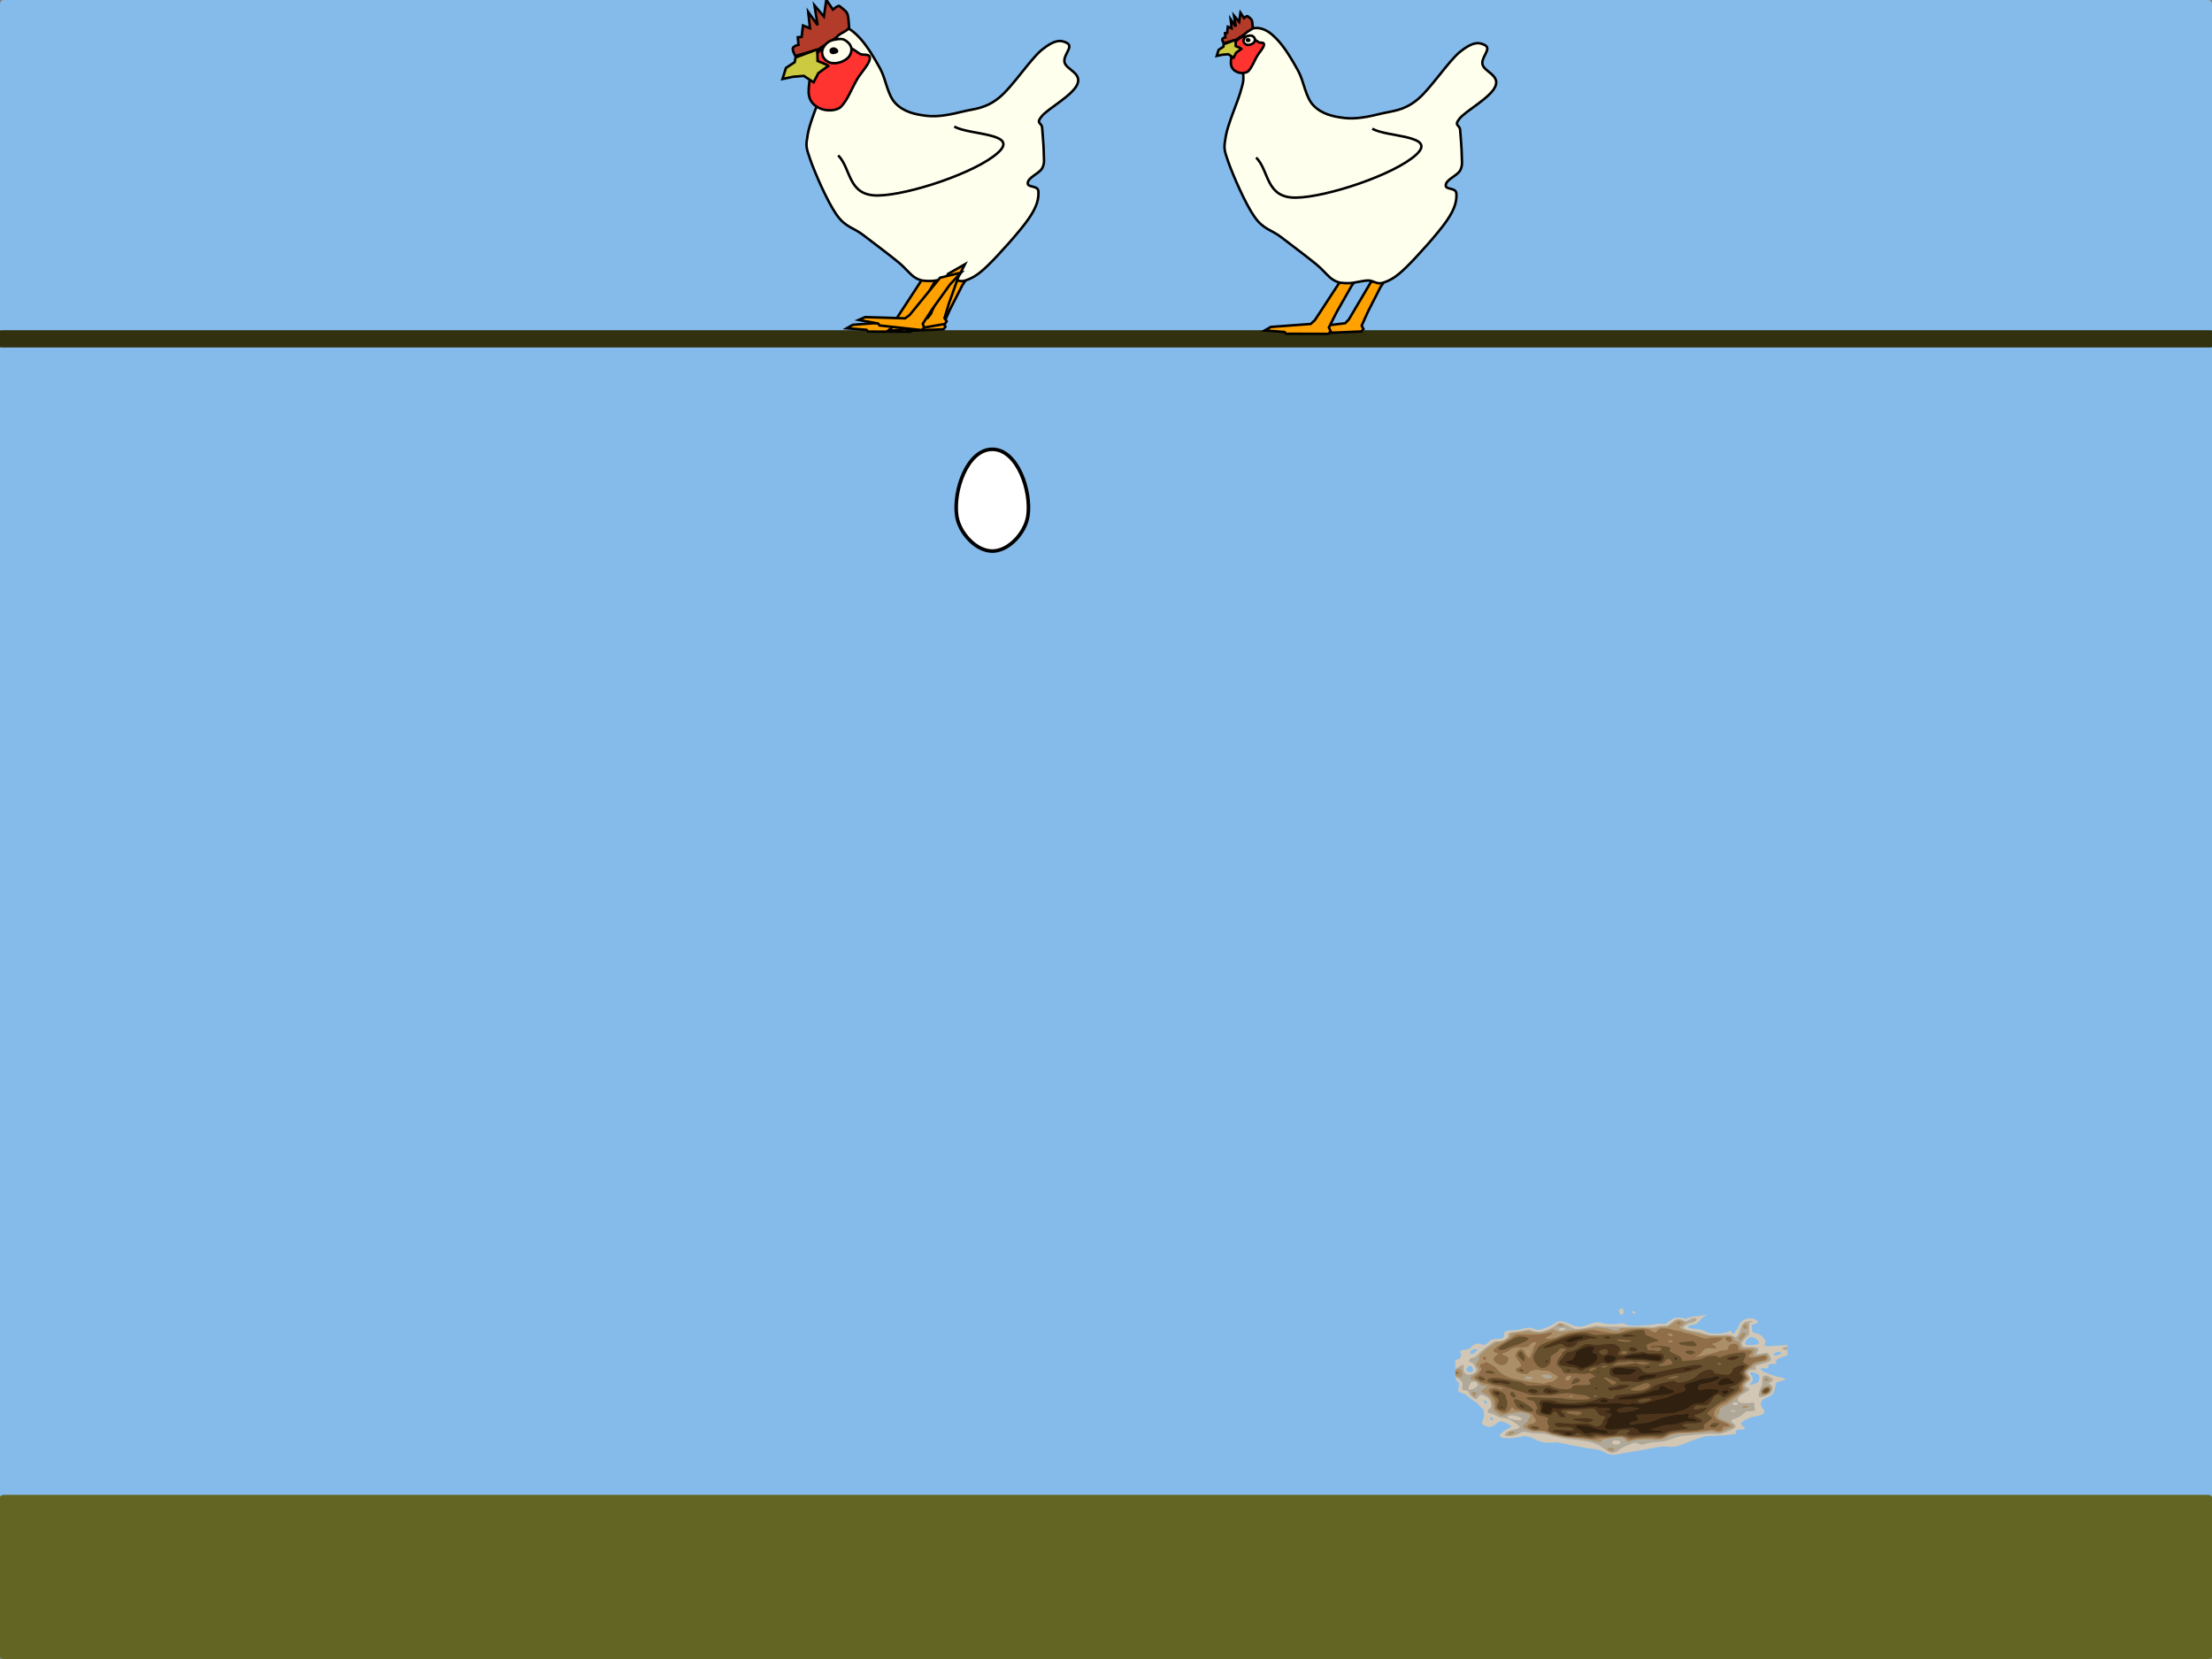 <?xml version="1.0" encoding="UTF-8" standalone="no"?>
<!-- Created with Inkscape (http://www.inkscape.org/) -->

<svg
   xmlns:dc="http://purl.org/dc/elements/1.1/"
   xmlns:cc="http://creativecommons.org/ns#"
   xmlns:rdf="http://www.w3.org/1999/02/22-rdf-syntax-ns#"
   xmlns:svg="http://www.w3.org/2000/svg"
   xmlns="http://www.w3.org/2000/svg"
   xmlns:sodipodi="http://sodipodi.sourceforge.net/DTD/sodipodi-0.dtd"
   xmlns:inkscape="http://www.inkscape.org/namespaces/inkscape"
   width="800"
   height="600"
   viewBox="0 0 800 600"
   id="svg2"
   version="1.1"
   inkscape:version="0.91 r13725"
   sodipodi:docname="all.svg"
   inkscape:export-filename="/home/beej/src/go/src/github.com/beejjorgensen/eggdrop/assets/nest.png"
   inkscape:export-xdpi="90.631371"
   inkscape:export-ydpi="90.631371">
  <rect x="0" y="0" width="800" height="600" fill="#808080" stroke="none"/>
  <defs
     id="defs4" />
  <sodipodi:namedview
     id="base"
     pagecolor="#ffffff"
     bordercolor="#666666"
     borderopacity="1.0"
     inkscape:pageopacity="0.0"
     inkscape:pageshadow="2"
     inkscape:zoom="0.90509668"
     inkscape:cx="683.53285"
     inkscape:cy="302.4314"
     inkscape:document-units="px"
     inkscape:current-layer="layer1"
     showgrid="false"
     inkscape:window-width="1920"
     inkscape:window-height="1026"
     inkscape:window-x="0"
     inkscape:window-y="0"
     inkscape:window-maximized="1"
     units="px" />
  <g
     inkscape:label="Layer 1"
     inkscape:groupmode="layer"
     id="layer1"
     transform="translate(0,-452.362)">
    <rect
       style="opacity:1;fill:#85bbea;fill-opacity:1;fill-rule:nonzero;stroke:none;stroke-width:2.5;stroke-linecap:round;stroke-linejoin:miter;stroke-miterlimit:4;stroke-dasharray:none;stroke-dashoffset:0;stroke-opacity:1"
       id="rect5372"
       width="800"
       height="600"
       x="0"
       y="452.362"
       rx="1.385"
       ry="1.479" />
    <rect
       style="opacity:1;fill:#626622;fill-opacity:1;fill-rule:nonzero;stroke:none;stroke-width:2.5;stroke-linecap:round;stroke-linejoin:miter;stroke-miterlimit:4;stroke-dasharray:none;stroke-dashoffset:0;stroke-opacity:1"
       id="rect5393"
       width="800"
       height="59.375"
       x="0"
       y="992.987"
       rx="1.328"
       ry="0.878" />
    <g
       id="g5363"
       transform="matrix(0.259,0,0,0.259,358.645,762.463)"
       inkscape:export-filename="/home/beej/src/go/src/github.com/beejjorgensen/eggdrop/assets/nest.png"
       inkscape:export-xdpi="90.631371"
       inkscape:export-ydpi="90.631371">
      <path
         style="fill:#d2c7b5"
         d="m 859.866,832.567 c -2.203,-0.947 -4.745,-2.185 -5.649,-2.752 -2.891,-1.814 -11.899,-4.067 -16.285,-4.073 -2.497,-0.004 -13.761,-1.986 -27.303,-4.805 -18.802,-3.914 -23.535,-4.684 -25.672,-4.174 -7.056,1.683 -19.197,-0.179 -25.92,-3.975 -3.869,-2.185 -6.31,-3.107 -10.94,-4.132 -3.891,-0.861 -4.701,-0.817 -11.264,0.623 -9.447,2.073 -22.205,2.202 -25.307,0.255 -1.136,-0.713 -2.066,-1.597 -2.066,-1.965 0,-2.094 3.665,-5.394 9.719,-8.749 3.782,-2.096 6.744,-4.146 6.583,-4.556 -0.49,-1.246 -10.04,-6.08 -12.903,-6.531 -3.428,-0.54 -5.27,0.202 -8.941,3.603 -4.892,4.531 -9.641,5.009 -16.068,1.616 -3.673,-1.939 -3.918,-3.33 -1.504,-8.54 1.146,-2.475 1.522,-5.099 1.191,-8.333 -0.421,-4.115 -0.967,-5.161 -4.256,-8.157 -2.075,-1.89 -3.773,-3.786 -3.773,-4.213 0,-0.426 -2.44,-2.347 -5.422,-4.268 -2.982,-1.921 -7.026,-4.972 -8.985,-6.78 -2.344,-2.163 -4.993,-3.694 -7.744,-4.475 -5.726,-1.626 -7.074,-3.579 -5.332,-7.723 1.473,-3.504 0.468,-7.098 -2.884,-10.308 -1.378,-1.32 -1.65,-3.804 -1.65,-15.069 l 0,-13.489 3.089,-0.731 c 4.735,-1.121 6.558,-6.005 3.733,-10 -1.007,-1.425 1.922,-3.156 5.388,-3.185 4.259,-0.035 7.676,-1.526 10.573,-4.614 1.453,-1.549 3.957,-3.215 5.564,-3.703 2.529,-0.769 3.392,-0.747 6.43,0.162 6.226,1.863 8.423,1.253 12.162,-3.375 2.063,-2.554 6.865,-3.999 13.29,-3.999 5.973,0 7.935,-1.371 7.955,-5.559 0,-1.754 0.357,-3.51 0.775,-3.902 1.336,-1.256 5.165,-2.203 8.903,-2.203 5.543,0 14.207,-1.296 17.799,-2.663 4.534,-1.725 9.598,-1.564 13.879,0.44 2.738,1.282 4.359,1.587 7.036,1.324 5.419,-0.532 16.744,-5.116 21.641,-8.76 6.418,-4.776 9.273,-4.577 23.802,1.653 7.531,3.23 12.196,3.629 18.521,1.584 2.103,-0.68 6.561,-2.138 9.908,-3.24 7.234,-2.383 8.661,-2.441 14.355,-0.59 5.341,1.736 19.898,2.068 25.153,0.574 3.052,-0.868 3.437,-0.823 6.419,0.752 1.745,0.921 5.094,1.879 7.442,2.128 7.151,0.758 28.734,-0.33 34.438,-1.735 4.131,-1.018 5.924,-1.135 9.696,-0.63 5.077,0.679 4.908,0.746 11.975,-4.769 5.41,-4.223 10.642,-5.019 18.884,-2.875 3.028,0.788 3.59,0.716 7.418,-0.948 3.085,-1.341 5.806,-1.888 10.667,-2.142 3.589,-0.188 7.555,-0.745 8.813,-1.239 1.258,-0.494 3.117,-0.886 4.131,-0.871 1.417,0.02 1.053,0.451 -1.574,1.862 -1.88,1.009 -4.72,3.549 -6.31,5.644 -3.463,4.563 -5.402,5.723 -11.169,6.686 -9.456,1.58 -7.202,4.796 4.062,5.797 7.51,0.667 9.786,1.28 15.594,4.2 3.221,1.619 5.083,2.019 10.413,2.231 8.627,0.345 17.325,-0.841 20.742,-2.828 3.123,-1.816 3.824,-1.97 3.026,-0.664 -0.582,0.951 2.926,3.614 4.76,3.614 0.568,0 1.043,-0.802 1.056,-1.782 0,-0.98 0.931,-2.511 2.041,-3.402 1.11,-0.891 2.543,-3.258 3.183,-5.26 2.31,-7.22 7.978,-10.937 16.684,-10.939 2.778,-7.1e-4 4.714,0.498 6.921,1.781 4.623,2.689 4.46,4.041 -0.708,5.85 l -4.39,1.537 0,4.517 c 0,3.932 0.327,4.723 2.535,6.108 1.394,0.875 3.457,1.591 4.583,1.591 2.95,0 7.212,3.029 9.872,7.017 1.961,2.94 2.141,3.835 1.21,6.022 -1.267,2.978 0.034,4.892 3.115,4.598 1.058,-0.101 6.803,-0.453 12.768,-0.783 5.965,-0.33 11.891,-0.741 13.169,-0.914 2.301,-0.31 2.324,-0.243 2.324,6.941 l 0,7.254 -4.892,1.619 c -2.691,0.89 -6.407,2.45 -8.258,3.466 -3.035,1.665 -3.303,2.096 -2.723,4.374 l 0.644,2.527 -4.522,0.01 c -6.092,0.013 -7.554,0.683 -6.781,3.108 0.843,2.644 -1.029,3.514 -6.404,2.975 -4.033,-0.405 -4.247,-0.344 -4.247,1.213 0,1.061 1.184,2.252 3.357,3.377 5.611,2.905 17.346,6.939 22.824,7.846 2.846,0.471 6.079,1.424 7.186,2.119 1.994,1.251 1.949,1.282 -5.067,3.433 l -7.079,2.17 -1.23,6.568 c -1.621,8.657 -3.511,10.761 -13.552,15.082 -6.896,2.968 -8.435,8.522 -3.858,13.923 4.957,5.85 2.367,9.179 -8.695,11.173 -3.17,0.572 -7.14,1.48 -8.823,2.018 -4.032,1.29 -12.938,6.71 -12.945,7.879 0,0.506 1.404,2.487 3.127,4.402 1.723,1.915 2.876,3.742 2.563,4.06 -0.313,0.318 -2.178,0.414 -4.145,0.214 -2.446,-0.249 -4.435,-0.011 -6.297,0.754 -2.301,0.946 -2.633,1.455 -2.156,3.302 0.543,2.099 0.418,2.198 -3.238,2.57 -2.092,0.213 -6.127,0.701 -8.967,1.084 -2.84,0.384 -10.742,0.901 -17.558,1.151 l -12.394,0.453 -12.077,3.908 c -6.643,2.149 -13.909,4.818 -16.148,5.931 -2.239,1.112 -6.564,2.758 -9.612,3.656 -5.074,1.496 -6.327,1.6 -14.837,1.237 -8.532,-0.364 -10.115,-0.23 -19.276,1.624 -5.489,1.111 -16.344,3.026 -24.123,4.255 -7.779,1.229 -16.7,2.835 -19.826,3.569 -3.126,0.734 -8.305,1.501 -11.51,1.705 -5.149,0.328 -6.292,0.171 -9.832,-1.35 z M 700.166,783.969 c 0,-1.457 -2.242,-2.62 -3.514,-1.823 -1.021,0.64 -0.697,2.454 0.581,3.256 1.635,1.026 2.933,0.391 2.933,-1.433 z m -8.263,-22.106 c 0,-1.626 -2.003,-3.522 -3.721,-3.522 -1.164,0 -1.394,0.386 -0.87,1.458 1.347,2.757 4.591,4.215 4.591,2.063 z m 373.901,-26.932 c 4.871,-1.718 6.186,-3.485 6.186,-8.315 0,-3.448 -0.293,-3.956 -3.178,-5.478 -3.638,-1.921 -7.881,-2.775 -9.315,-1.875 -0.618,0.388 -0.158,1.782 1.249,3.777 2.826,4.007 2.833,7.357 0.035,10.209 -1.214,1.232 -2.207,2.424 -2.207,2.65 0,0.831 3.444,0.371 7.241,-0.968 z M 671.04,718.034 c 0.682,-0.428 1.239,-1.609 1.239,-2.624 0,-2.059 -2.623,-5.67 -4.118,-5.67 -2.249,0 -5.178,2.929 -5.178,5.177 0,2.652 1.484,3.896 4.648,3.896 1.193,0 2.727,-0.35 3.408,-0.778 z m 430.239,-24.439 c 1.696,-1.064 1.818,-1.451 0.718,-2.283 -2.516,-1.902 -10.383,0.417 -10.383,3.06 0,1.114 0.495,1.23 3.812,0.892 2.096,-0.213 4.731,-0.965 5.854,-1.669 z m -429.024,-0.696 c 2.487,-0.835 6.552,-4.98 5.717,-5.829 -2.045,-2.076 -9.824,1.142 -9.824,4.063 0,2.361 1.024,2.801 4.107,1.766 z m 396.825,-13.042 c 5.354,-1.766 0.499,-8.482 -7.189,-9.946 -5.217,-0.993 -12.18,6.982 -8.765,10.041 1.401,1.255 2.14,1.342 7.881,0.931 3.485,-0.249 7.117,-0.711 8.073,-1.026 z M 877.277,636.904 c -1.944,-2.919 -1.926,-4.282 0.079,-6.079 2.308,-2.067 3.324,-1.797 4.623,1.23 0.863,2.011 0.839,3.135 -0.093,4.55 -1.837,2.783 -2.908,2.852 -4.609,0.299 z m 17.714,-0.947 c -1.497,-1.038 -1.532,-1.309 -0.251,-1.975 1.188,-0.619 1.8,-0.487 3.082,0.661 2.647,2.371 0.282,3.47 -2.829,1.314 z"
         id="path5351"
         inkscape:connector-curvature="0" />
      <path
         style="fill:#afa798"
         d="m 859.819,828.583 c -16.525,-11.714 -21.437,-13.187 -54.82,-16.438 -4.545,-0.443 -9.889,-1.317 -11.878,-1.942 -1.988,-0.626 -6.166,-1.662 -9.283,-2.302 -3.117,-0.64 -7.068,-1.7 -8.779,-2.354 -2.35,-0.899 -5.185,-1.191 -11.594,-1.193 -6.04,-0.002 -9.992,-0.376 -13.723,-1.298 -2.882,-0.713 -5.833,-1.296 -6.558,-1.296 -0.724,0 -4.228,1.357 -7.786,3.016 -5.056,2.357 -7.523,3.071 -11.297,3.269 -6.123,0.321 -7.92,-0.388 -6.975,-2.75 0.965,-2.412 6.172,-5.347 10.361,-5.84 5.284,-0.622 9.861,-2.632 9.854,-4.327 -0.003,-0.967 -2.758,-3.186 -8.075,-6.505 -7.625,-4.76 -8.406,-5.071 -14.196,-5.661 -5.179,-0.527 -6.738,-1.026 -10.077,-3.225 -2.173,-1.431 -5.194,-2.787 -6.713,-3.015 -1.52,-0.227 -3.344,-0.701 -4.054,-1.052 -2.094,-1.035 -1.52,-4.455 1.033,-6.162 1.852,-1.239 2.298,-2.25 2.194,-4.978 -0.21,-5.555 -3.019,-9.856 -7.878,-12.064 -5.993,-2.724 -8.677,-2.546 -10.055,0.665 -0.605,1.411 -1.573,2.748 -2.151,2.972 -3.037,1.178 -9.39,-4.121 -11.088,-9.249 -0.563,-1.701 -1.417,-2.494 -2.828,-2.627 -7.222,-0.681 -6.904,-0.391 -6.127,-5.594 0.831,-5.563 -0.664,-8.247 -6.337,-11.372 -3.461,-1.907 -3.5,-1.989 -3.5,-7.421 l 0,-5.492 4.906,-2.937 c 2.698,-1.615 5.425,-2.943 6.059,-2.952 0.787,-0.01 0.993,1.389 0.65,4.401 -0.523,4.587 0.776,7.308 4.386,9.188 2.548,1.327 10.351,-1.236 12.543,-4.119 1.568,-2.064 1.535,-2.42 -0.593,-6.276 -3.07,-5.565 -3.824,-6.326 -6.517,-6.566 -1.966,-0.175 -2.282,-0.552 -2.039,-2.431 0.356,-2.753 1.835,-3.932 4.934,-3.932 1.88,0 3.659,-1.255 8.395,-5.921 3.304,-3.257 9.029,-8.039 12.722,-10.628 3.692,-2.588 7.313,-5.173 8.045,-5.743 0.821,-0.639 2.921,-1.037 5.474,-1.037 4.797,0 8.668,-1.114 12.267,-3.531 2.017,-1.355 2.505,-2.314 2.345,-4.618 -0.238,-3.427 0.289,-3.647 12.15,-5.05 4.26,-0.504 9.891,-1.434 12.512,-2.066 4.737,-1.143 4.785,-1.141 8.168,0.371 2.193,0.98 5.359,1.622 8.906,1.807 5.034,0.262 6.123,0.051 12.763,-2.466 6.799,-2.578 9.142,-3.952 13.731,-8.059 3.393,-3.036 7.594,-2.269 18.085,3.304 5.703,3.03 7.075,3.46 11.026,3.46 2.588,0 9,-1.011 15.039,-2.372 l 10.527,-2.372 7.997,0.815 c 4.399,0.448 13.523,0.79 20.277,0.759 22.627,-0.102 47.385,0.29 48.612,0.77 0.669,0.261 3.57,-0.107 6.447,-0.818 3.134,-0.775 7.402,-1.263 10.645,-1.217 4.973,0.07 5.626,-0.097 8.013,-2.06 1.429,-1.175 4.273,-3.305 6.318,-4.732 4.362,-3.045 8.159,-3.391 13.081,-1.191 4.176,1.866 4.985,1.793 9.673,-0.864 4.319,-2.448 5.164,-2.615 8.156,-1.61 3.714,1.247 -1.027,5.417 -7.38,6.491 -3.935,0.665 -10.208,4.718 -10.208,6.596 0,1.44 7.468,3.718 15.721,4.795 4.409,0.575 9.508,1.781 12.33,2.915 6.265,2.518 12.862,3.115 26.227,2.373 11.528,-0.64 10.784,-0.742 17.63,2.407 0.962,0.443 1.884,0.324 3.019,-0.388 1.702,-1.068 4.923,-8.307 6.139,-13.801 0.768,-3.47 4.972,-6.861 8.505,-6.861 1.066,0 2.465,-0.33 3.108,-0.734 1.381,-0.867 4.831,-0.221 3.896,0.73 -0.353,0.359 -1.436,0.653 -2.406,0.653 -1.566,0 -1.781,0.961 -1.921,8.586 l -0.158,8.586 -5.33,5.508 c -4.566,4.718 -5.258,5.86 -4.825,7.964 0.809,3.929 1.919,4.349 11.502,4.349 6.916,0 8.81,0.22 10.202,1.185 2.129,1.476 2.16,2.869 0.117,5.346 -0.875,1.062 -1.312,2.214 -0.972,2.56 0.916,0.93 4.313,0.765 7.848,-0.382 1.714,-0.556 4.338,-0.921 5.832,-0.81 2.346,0.173 2.969,0.732 4.565,4.089 3.318,6.977 3,7.309 -10.823,11.316 l -8.99,2.606 0,2.922 0,2.922 -3.971,0 c -7.165,0 -9.356,3.466 -5.324,8.424 2.911,3.58 2.591,5.315 -1.549,8.424 -4.639,3.484 -4.797,5.893 -0.516,7.879 1.704,0.791 3.099,1.941 3.099,2.557 0,0.616 -3.053,2.801 -6.784,4.856 -3.731,2.055 -7.449,4.544 -8.263,5.531 -1.939,2.352 -1.886,6.046 0.103,7.295 2.071,1.3 7.754,1.939 12.613,1.42 9.323,-0.997 9.079,-1.069 8.732,2.571 -0.172,1.799 0.203,4.123 0.836,5.165 1.515,2.5 -0.677,3.552 -7.403,3.552 -4.824,0 -5.013,0.076 -8.406,3.402 -3.149,3.086 -5.881,4.574 -14.409,7.849 -3.611,1.387 -3.547,2.696 0.286,5.874 1.689,1.4 3.07,3.256 3.07,4.125 0,2.091 -5.164,4.996 -14.505,8.16 -7.217,2.445 -7.645,2.506 -14.797,2.101 -5.133,-0.29 -11.746,-0.015 -21.824,0.911 -7.953,0.73 -17.371,1.582 -20.928,1.892 -4.768,0.416 -8.578,1.341 -14.494,3.517 -10.852,3.992 -15.687,5.018 -26.117,5.544 -6.841,0.345 -9.63,0.789 -12.219,1.945 -4.178,1.867 -7.769,1.907 -10.798,0.122 -2.864,-1.688 -5.79,-1.752 -9.035,-0.197 -1.355,0.649 -5.341,2.264 -8.858,3.588 -3.715,1.399 -7.348,3.376 -8.671,4.719 -2.474,2.511 -7.518,4.763 -10.677,4.767 -1.092,10e-4 -3.881,-1.341 -6.197,-2.982 z m 16.756,-9.457 c 1.795,-1.127 1.536,-4.197 -0.394,-4.661 -2.693,-0.648 -7.165,-0.446 -8.488,0.384 -0.682,0.428 -1.239,1.39 -1.239,2.138 0,1.915 1.95,2.916 5.681,2.916 1.761,0 3.76,-0.35 4.441,-0.778 z m -136.318,-34.688 c 0.711,-3.14 -14.42,-6.951 -18.196,-4.582 -3.368,2.113 -0.795,3.856 7.949,5.385 6.822,1.193 9.848,0.956 10.246,-0.804 z m 298.681,-11.14 c 0,-0.728 -6.079,-1.638 -7.016,-1.05 -0.369,0.232 0,0.692 0.849,1.024 1.966,0.78 6.167,0.798 6.167,0.026 z m 3.014,-9.673 c 1.279,-1.499 -0.391,-2.691 -3.769,-2.691 -2.586,0 -3.966,1.34 -3.002,2.916 0.839,1.373 5.542,1.217 6.772,-0.225 z M 670.262,742.789 c 0.502,0 2.555,-0.905 4.563,-2.011 2.898,-1.596 3.651,-2.488 3.651,-4.323 0,-3.946 -5.001,-6.029 -8.516,-3.548 -1.964,1.386 -3.864,5.555 -3.872,8.494 0,1.718 0.337,2.093 1.628,1.782 0.899,-0.216 2.044,-0.393 2.546,-0.393 z M 799.387,659.819 c 2.695,-0.905 2.514,-1.802 -0.542,-2.675 -2.042,-0.584 -3.068,-0.509 -5.233,0.381 -2.172,0.893 -2.456,1.287 -1.465,2.036 1.445,1.092 4.438,1.199 7.24,0.258 z m 271.968,93.054 c -0.99,-1.619 0.483,-8.308 2.732,-12.41 1.403,-2.558 1.965,-5.234 1.884,-8.971 -0.065,-2.958 0.419,-5.952 1.087,-6.735 1.969,-2.309 6.013,-1.816 10.584,1.29 2.185,1.485 3.973,2.933 3.973,3.218 0,0.285 -1.439,1.546 -3.198,2.803 l -3.198,2.285 2.804,2.091 c 2.527,1.884 2.752,2.457 2.27,5.788 -0.663,4.585 -2.823,6.95 -8.34,9.133 -5.9,2.334 -9.757,2.883 -10.598,1.507 z m 33.723,-66.11 c -1.618,-1.223 -0.774,-2.009 3.059,-2.847 3.055,-0.668 3.101,-0.645 3.101,1.556 0,1.921 -0.345,2.234 -2.456,2.234 -1.351,0 -3.017,-0.425 -3.704,-0.944 z"
         id="path5349"
         inkscape:connector-curvature="0" />
      <path
         style="fill:#aa8f69"
         d="m 861.966,827.79 c -3.083,-2.137 -2.193,-3.351 2.454,-3.351 4.64,0 5.982,1.033 4.142,3.189 -1.419,1.663 -4.328,1.735 -6.596,0.162 z m -19.784,-12.548 c -8.221,-2.051 -19.171,-3.631 -30.657,-4.424 -12.347,-0.852 -26.089,-3.781 -38.027,-8.105 -1.643,-0.595 -5.532,-0.939 -10.689,-0.945 -7.508,-0.009 -8.557,-0.184 -14.202,-2.37 -3.352,-1.298 -6.168,-2.829 -6.258,-3.402 -0.366,-2.33 0.317,-3.542 3.267,-5.787 1.701,-1.295 3.093,-2.834 3.093,-3.421 0,-0.586 0.949,-2.412 2.109,-4.057 2.651,-3.76 1.855,-4.819 -5.169,-6.883 -5.056,-1.486 -5.62,-1.518 -13.246,-0.75 -4.677,0.471 -10.685,1.649 -14.553,2.853 l -6.587,2.051 -2.192,-1.785 c -1.205,-0.982 -3.636,-2.867 -5.4,-4.189 -2.957,-2.216 -3.256,-2.887 -3.809,-8.56 -0.846,-8.67 -2.704,-11.566 -10.122,-15.778 -3.355,-1.905 -6.099,-3.886 -6.099,-4.404 0,-0.517 1.859,-2.079 4.131,-3.472 2.272,-1.392 4.131,-2.893 4.131,-3.334 0,-0.478 -1.738,-0.884 -4.295,-1.003 -3.984,-0.185 -4.497,-0.434 -7.072,-3.439 -2.286,-2.667 -3.581,-3.418 -7.324,-4.248 -4.111,-0.911 -4.52,-1.191 -4.263,-2.916 0.179,-1.195 1.574,-2.635 3.737,-3.852 4.03,-2.269 7.847,-5.983 7.853,-7.64 0.002,-0.638 -0.926,-2.303 -2.062,-3.7 -2.606,-3.205 -2.606,-4.873 0,-6.951 1.525,-1.217 2.066,-2.629 2.066,-5.399 0,-3.275 0.45,-4.121 3.547,-6.667 1.951,-1.604 4.239,-3.755 5.085,-4.781 0.846,-1.026 3.593,-3.054 6.104,-4.507 2.512,-1.453 5.6,-3.552 6.863,-4.665 1.692,-1.491 3.106,-2.024 5.376,-2.024 6.886,0 16.404,-5.424 16.404,-9.348 0,-1.934 0.427,-2.299 3.357,-2.869 1.846,-0.359 5.448,-0.844 8.005,-1.077 2.556,-0.233 6.867,-0.823 9.58,-1.311 4.514,-0.812 5.346,-0.775 9.812,0.436 7.397,2.006 14.589,1.48 22.691,-1.658 l 6.407,-2.481 3.678,2.026 c 4.183,2.304 7.9,2.554 14.451,0.97 2.272,-0.549 7.455,-1.09 11.518,-1.201 4.063,-0.111 11.499,-0.938 16.525,-1.837 5.026,-0.899 10.844,-1.813 12.929,-2.03 4.199,-0.439 18.016,1.265 20.482,2.526 3.41,1.744 8.244,2.515 10.937,1.745 1.419,-0.406 2.505,-1.103 2.413,-1.549 -0.093,-0.446 -0.114,-1.115 -0.045,-1.487 0.145,-0.799 37.169,-0.796 44.71,0.003 4.077,0.432 5.301,0.298 7.906,-0.866 2.32,-1.037 4.616,-1.377 9.289,-1.377 l 6.207,0 5.255,-4.143 c 7.068,-5.573 9.174,-6.046 14.468,-3.251 1.748,0.923 3.178,2.065 3.178,2.539 0,0.474 -1.627,1.824 -3.615,3.001 -1.988,1.177 -3.615,2.467 -3.615,2.868 0,1.865 10.514,5.481 19.624,6.749 3.124,0.435 8.359,1.645 11.634,2.688 8.462,2.697 14.487,3.255 27.457,2.543 12.855,-0.706 14.927,-0.236 16.65,3.777 1.239,2.888 3.19,4.159 5.52,3.598 1.618,-0.39 2.44,0.877 4.307,6.64 1.014,3.129 2.607,3.619 10.125,3.114 9.62,-0.646 12.039,1.253 8.453,6.638 -2.948,4.426 -0.131,4.948 12.142,2.251 5.818,-1.279 6.854,-0.867 8.103,3.218 1.208,3.952 -0.916,5.555 -10.128,7.647 -8.098,1.838 -11.139,3.234 -12.059,5.533 -0.337,0.841 -2.058,2.175 -3.825,2.965 -1.767,0.789 -3.877,2.433 -4.688,3.651 -1.371,2.059 -1.289,2.472 1.15,5.814 1.444,1.979 2.626,4.119 2.626,4.755 0,0.636 -1.59,2.35 -3.533,3.809 -4.456,3.346 -5.319,5.699 -3.239,8.822 2.276,3.418 2.104,3.86 -2.553,6.563 -2.288,1.328 -6.014,4.183 -8.279,6.344 -5.915,5.643 -14.414,11.844 -18.228,13.299 -4.166,1.589 -5.482,3.149 -5.482,6.496 0,1.467 -0.721,3.542 -1.603,4.611 -0.881,1.069 -1.326,2.49 -0.988,3.158 0.72,1.423 6.175,4.487 14.445,8.114 9.159,4.017 9.901,6.048 2.878,7.882 -2.138,0.559 -5.852,2.149 -8.254,3.535 -4.881,2.816 -8.201,3.174 -13.644,1.47 -3.087,-0.966 -4.014,-0.967 -11.778,-6.5e-4 -4.635,0.576 -15.459,1.343 -24.053,1.705 -19.634,0.825 -24.065,1.629 -29.856,5.422 -5.3,3.47 -9.81,4.385 -18.553,3.762 -3.408,-0.243 -10.845,-0.262 -16.525,-0.042 -8.588,0.332 -11.141,0.691 -15.149,2.131 -5.195,1.867 -5.015,1.909 -8.072,-1.882 -2.704,-3.352 -6.015,-3.871 -16.802,-2.633 -12.165,1.396 -16.019,2.433 -16.859,4.534 -0.786,1.964 -2.172,2 -9.221,0.242 z m -87.731,-87.035 c 1.967,-0.954 1.959,-0.997 -0.433,-2.268 -2.845,-1.512 -7.621,-1.698 -9.382,-0.367 -0.977,0.738 -0.791,1.203 0.906,2.268 2.516,1.578 6.107,1.726 8.909,0.367 z m 26.719,-1.342 c 2.126,-1.334 2.048,-1.955 -0.443,-3.518 -2.68,-1.681 -11.09,-1.846 -12.075,-0.236 -1.929,3.155 8.491,6.28 12.517,3.754 z m -31.709,-38.349 c -0.412,-1.08 -0.47,-1.08 -1.219,0 -0.433,0.624 -0.433,1.644 0,2.268 0.75,1.08 0.807,1.08 1.219,0 0.238,-0.624 0.238,-1.644 0,-2.268 z m -28.28,116.782 c -0.897,-1.466 2.617,-3.54 5.998,-3.54 4.298,0 3.783,2.256 -0.867,3.791 -3.041,1.004 -4.404,0.938 -5.132,-0.251 z m 327.053,-37.443 c 0,-1.524 2.836,-2.568 5.736,-2.112 1.782,0.281 2.553,0.787 2.329,1.53 -0.44,1.458 -8.064,2.008 -8.064,0.581 z M 671.707,750.926 c -2.455,-2.351 -1.606,-4.528 1.863,-4.779 2.618,-0.189 2.84,-0.028 2.84,2.053 0,4.361 -1.866,5.442 -4.704,2.726 z m 403.037,-0.793 c -1.295,-0.813 -0.69,-5.526 0.995,-7.755 4.731,-6.254 14.275,-5.131 12.308,1.449 -1.246,4.167 -10.056,8.343 -13.303,6.306 z m 4.074,-20.028 c -0.865,-1.415 1.232,-3.638 3.201,-3.394 2.223,0.275 3.866,2.065 3.078,3.353 -0.828,1.353 -5.458,1.384 -6.28,0.041 z m -428.486,-4.995 c -2.706,-0.682 -2.84,-0.923 -2.84,-5.104 0,-3.675 0.324,-4.497 1.998,-5.059 5.256,-1.765 7.441,0.054 7.663,6.379 0.134,3.859 -0.059,4.302 -1.915,4.396 -1.136,0.058 -3.344,-0.217 -4.906,-0.611 z m 393.093,-51.367 c -1.454,-2.377 3.79,-10.882 6.502,-10.547 3.841,0.474 3.985,2.185 0.55,6.562 -3.365,4.289 -5.968,5.76 -7.053,3.986 z m 6.23,-16.909 c -0.856,-2.139 0.717,-5.093 2.711,-5.093 1.994,0 3.566,2.955 2.711,5.093 -0.449,1.122 -1.382,1.711 -2.711,1.711 -1.329,0 -2.262,-0.589 -2.711,-1.711 z m -258.412,-3.635 c 0.41,-1.812 4.062,-2.264 6.408,-0.792 2.312,1.451 1.206,2.25 -3.112,2.25 -3.169,0 -3.584,-0.184 -3.296,-1.458 z"
         id="path5347"
         inkscape:connector-curvature="0" />
      <path
         style="fill:#8f6e49"
         d="m 886.175,811.218 c -1.874,-1.213 -4.637,-2.357 -6.141,-2.542 -1.504,-0.185 -7.848,0.221 -14.096,0.902 -6.249,0.681 -12.756,1.251 -14.46,1.266 -1.704,0.015 -4.001,0.455 -5.103,0.979 -2.68,1.271 -6.965,1.199 -16.163,-0.274 -4.21,-0.674 -12.301,-1.434 -17.982,-1.688 -7.696,-0.344 -12.257,-0.94 -17.895,-2.338 -4.161,-1.032 -8.175,-1.876 -8.92,-1.876 -0.744,0 -4.138,-1.166 -7.54,-2.592 -5.945,-2.491 -6.514,-2.592 -14.542,-2.592 -7.872,0 -8.566,-0.116 -12.006,-2.011 -2.24,-1.234 -3.651,-2.601 -3.651,-3.539 0,-1.717 3.645,-4.17 6.197,-4.17 4.898,0 7.907,-4.814 4.681,-7.49 -0.834,-0.692 -1.531,-1.875 -1.549,-2.629 -0.038,-1.583 -3.736,-4.784 -5.53,-4.788 -0.669,-10e-4 -4.005,-0.875 -7.413,-1.942 -3.408,-1.067 -7.502,-1.94 -9.096,-1.942 -1.936,-0.002 -3.894,-0.686 -5.895,-2.061 l -2.997,-2.058 -1.077,1.777 c -0.592,0.977 -1.077,1.995 -1.077,2.261 0,0.832 -5.567,3.8 -7.989,4.259 -1.859,0.352 -3.339,-0.209 -7.606,-2.886 l -5.298,-3.324 0.096,-6.106 c 0.096,-5.918 -0.034,-6.257 -4.007,-10.997 -2.258,-2.69 -4.396,-6.03 -4.751,-7.422 -0.601,-2.358 -0.407,-2.623 2.834,-3.862 4.367,-1.67 6.589,-1.679 9.911,-0.04 2.659,1.312 6.479,1.753 6.479,0.748 0,-1.13 -3.882,-2.693 -6.688,-2.693 -1.61,0 -5.389,-1.032 -8.459,-2.311 -3.052,-1.271 -7.283,-2.474 -9.402,-2.673 -2.715,-0.255 -5.327,-1.248 -8.838,-3.359 -7.244,-4.357 -7.474,-4.806 -3.803,-7.429 1.712,-1.223 4.296,-3.847 5.744,-5.831 2.478,-3.396 2.538,-3.72 1.03,-5.55 -1.744,-2.116 -2.129,-4.6 -0.713,-4.6 0.489,0 2.569,-0.715 4.622,-1.589 l 3.733,-1.589 5.684,3.047 c 3.383,1.814 6.742,4.383 8.3,6.346 6.031,7.606 17.154,13.247 30.02,15.224 2.81,0.432 6.921,1.353 9.134,2.047 2.213,0.694 7.326,1.502 11.361,1.796 4.035,0.293 9.247,0.898 11.581,1.344 3.862,0.738 4.526,0.684 7.389,-0.595 1.73,-0.773 4.57,-1.405 6.311,-1.405 2.721,0 3.694,-0.518 6.925,-3.687 l 3.759,-3.687 -6.713,-4.089 c -5.867,-3.574 -7.211,-4.089 -10.664,-4.089 -2.173,0 -5.851,-0.455 -8.173,-1.011 -3.935,-0.943 -4.566,-0.926 -9.33,0.246 -3.184,0.784 -5.249,1.714 -5.479,2.469 -0.969,3.18 -5.878,3.716 -13.322,1.455 -7.426,-2.256 -7.987,-5.845 -1.254,-8.03 4.162,-1.35 3.975,-2.955 -1.145,-9.861 -4.093,-5.52 -4.179,-5.778 -3.039,-9.045 1.415,-4.051 4.596,-6.831 7.5,-6.555 1.569,0.149 2.772,1.438 4.933,5.288 2.704,4.816 5.434,7.581 6.701,6.786 1.06,-0.665 5.65,-11.861 5.667,-13.821 0,-1.069 0.933,-2.887 2.053,-4.039 1.826,-1.879 1.918,-4.075 0.169,-4.052 -3.13,0.042 -5.603,1.118 -6.84,2.975 -2.207,3.313 -7.097,4.907 -13.552,4.418 -6.438,-0.488 -12.297,1.135 -16.46,4.561 -1.508,1.24 -4.323,2.614 -6.257,3.052 -1.934,0.439 -3.516,1.163 -3.516,1.608 0,0.446 2.092,1.714 4.648,2.817 4.963,2.142 5.331,2.879 3.677,7.353 -1.096,2.964 -4.743,5.609 -7.73,5.605 -3.736,-0.005 -8.499,-2.364 -10.805,-5.352 -2.475,-3.208 -2.273,-3.976 2.121,-8.046 1.608,-1.49 2.925,-2.84 2.925,-2.999 0,-0.16 -1.379,-0.649 -3.064,-1.087 -1.685,-0.438 -3.358,-1.377 -3.717,-2.086 -1.036,-2.048 6.169,-7.933 16.388,-13.387 5,-2.669 10.367,-6.04 11.925,-7.492 2.833,-2.639 2.837,-2.64 8.984,-2.469 19.143,0.533 31.304,-0.051 37.94,-1.822 8.28,-2.21 9.447,-0.319 2.293,3.714 -5.377,3.031 -5.756,3.918 -1.807,4.234 4.951,0.396 11.505,-1.227 18.359,-4.547 5.832,-2.825 7.879,-3.394 16.736,-4.658 5.551,-0.792 12.715,-1.847 15.921,-2.344 7.027,-1.09 13.157,-1.156 17.084,-0.185 4.477,1.107 17.809,3.122 23.583,3.564 5.643,0.432 10.522,-0.514 17.023,-3.299 2.716,-1.164 6.182,-1.746 13.943,-2.343 12.399,-0.954 16.402,-0.567 21.173,2.044 6.29,3.442 6.906,3.504 8.881,0.893 2.645,-3.497 5.401,-4.357 12.25,-3.82 3.164,0.248 6.869,1.002 8.235,1.676 1.365,0.674 4.648,1.412 7.294,1.639 2.646,0.228 6.519,1.147 8.606,2.043 2.087,0.896 5.833,1.873 8.325,2.17 2.491,0.297 7.757,1.836 11.702,3.42 7.955,3.193 12.53,4.117 14.726,2.973 1.915,-0.997 19.779,-1.58 20.671,-0.675 1.164,1.182 -7.887,7.037 -11.607,7.508 -3.541,0.449 -4.252,1.17 -2.003,2.031 1.889,0.723 4.844,3.542 4.844,4.621 0,0.681 -0.938,0.797 -3.873,0.479 -9.432,-1.022 -12.69,5e-4 -16.293,5.112 -1.708,2.423 -3.576,3.88 -6.36,4.959 -2.686,1.041 -3.412,1.593 -2.279,1.73 2.853,0.345 25.25,-4.784 30.174,-6.909 3.265,-1.409 5.895,-2.022 8.681,-2.022 4.852,0 6.476,-0.904 6.476,-3.606 0,-2.992 3.482,-5.466 7.695,-5.466 4.369,0 5.512,0.919 6.513,5.238 l 0.814,3.51 7.724,0 c 11.245,0 12.641,1.056 7.524,5.689 -2.146,1.943 -2.535,2.765 -1.703,3.599 1.689,1.693 6.858,1.628 14.051,-0.177 7.673,-1.926 9.602,-2.043 10.464,-0.633 1.881,3.076 -1.274,5.792 -7.559,6.507 -6.93,0.788 -11.407,2.683 -13.47,5.703 -1.053,1.541 -3.623,4.207 -5.712,5.924 -4.207,3.458 -4.317,4.646 -0.936,10.09 l 1.865,3.004 -4.08,3.722 c -3.901,3.558 -4.081,3.945 -4.081,8.804 l 0,5.082 -8.368,5.365 c -4.602,2.951 -9.383,6.437 -10.623,7.747 -1.24,1.31 -4.214,3.104 -6.608,3.987 -9.632,3.551 -15.459,11.788 -12.582,17.785 1.69,3.524 3.551,4.857 10.812,7.748 11.627,4.63 13.101,6.473 5.422,6.782 -4.735,0.191 -4.907,0.268 -4.942,2.231 -0.065,3.721 -4.781,5.325 -9.32,3.171 -2.596,-1.232 -7.345,-1.239 -12.86,-0.017 -5.417,1.199 -25.693,2.914 -34.455,2.914 -9.441,0 -16.956,1.592 -21.308,4.514 -5.799,3.893 -10.569,4.807 -17.038,3.264 -3.573,-0.852 -24.746,0.295 -29.776,1.614 -5.217,1.368 -6.044,1.265 -9.895,-1.228 z m -73.964,-58.042 c 0.772,-0.783 -4.074,-1.607 -5.714,-0.971 -0.884,0.343 -0.831,0.613 0.2,1.023 1.884,0.749 4.751,0.722 5.514,-0.052 z M 788.99,735.375 c 0,-0.157 -0.465,-0.466 -1.033,-0.686 -0.568,-0.22 -1.033,-0.092 -1.033,0.286 0,0.377 0.465,0.686 1.033,0.686 0.568,0 1.033,-0.129 1.033,-0.286 z m 17.981,-6.356 c 2.505,-2.43 3.122,-4.955 1.317,-5.39 -3.988,-0.96 -9.613,3.828 -6.903,5.877 1.825,1.38 3.844,1.204 5.586,-0.487 z M 950.956,675.878 c 0.189,-0.625 -0.406,-1.316 -1.321,-1.537 -1.88,-0.453 -5.991,1.548 -5.08,2.472 1.008,1.023 6.031,0.289 6.401,-0.936 z m 0,-8.709 c 0.365,-1.6 -2.833,-3.016 -5.41,-2.396 -2.097,0.505 -2.058,1.469 0.12,2.979 2.215,1.536 4.874,1.242 5.29,-0.584 z m 124.575,80.514 c -1.971,-4.927 7.568,-10.772 11.005,-6.743 1.582,1.854 -0.351,5.976 -3.44,7.333 -3.492,1.534 -6.819,1.275 -7.565,-0.59 z m -428.04,-27.899 c 0,-1.403 0.418,-1.673 2.324,-1.503 1.525,0.136 2.324,0.652 2.324,1.503 0,0.851 -0.799,1.367 -2.324,1.503 -1.906,0.17 -2.324,-0.1 -2.324,-1.503 z m 39.93,-18.781 c -2.12,-1.33 -2.184,-2.524 -0.193,-3.562 1.254,-0.653 1.731,-0.507 2.697,0.822 0.767,1.057 0.834,1.996 0.193,2.716 -0.915,1.025 -1.099,1.027 -2.697,0.024 z M 1026.653,674.842 c -2.472,-2.178 -2.722,-3.382 -0.935,-4.503 3.918,-2.458 9.44,0.705 7.445,4.264 -1.358,2.423 -3.924,2.517 -6.51,0.238 z m -69.31,-23.994 c 0,-0.313 0.636,-0.9 1.412,-1.304 1.067,-0.556 1.696,-0.521 2.573,0.142 0.639,0.483 0.855,1.07 0.481,1.304 -1.002,0.629 -4.467,0.519 -4.467,-0.142 z"
         id="path5345"
         inkscape:connector-curvature="0" />
      <path
         style="fill:#67502e"
         d="m 829.788,809.719 c -3.07,-0.592 -9.772,-1.044 -16.525,-1.115 -10.186,-0.107 -12.109,-0.325 -18.591,-2.105 -3.976,-1.092 -8.548,-2.18 -10.158,-2.417 -3.489,-0.514 -7.916,-3.321 -7.916,-5.018 0,-0.666 0.553,-1.766 1.229,-2.445 0.984,-0.989 0.839,-1.955 -0.727,-4.846 -1.721,-3.178 -1.791,-3.898 -0.576,-6.006 1.318,-2.286 1.256,-2.463 -1.342,-3.865 -1.498,-0.808 -4.464,-1.665 -6.592,-1.905 -4.797,-0.539 -7.078,-1.747 -8.537,-4.522 -0.913,-1.735 -0.805,-2.546 0.562,-4.204 1.575,-1.911 1.568,-2.353 -0.11,-6.358 -1.951,-4.662 -3.884,-6.572 -6.651,-6.572 -2.25,0 -7.209,-2.422 -7.209,-3.521 0,-1.188 9.601,-1.775 15.389,-0.94 2.613,0.377 11.258,0.75 19.211,0.83 10.677,0.107 15.464,0.42 18.298,1.197 5.065,1.39 29.876,1.736 34.119,0.477 1.562,-0.464 2.832,-1.015 2.822,-1.225 0,-0.21 -1.753,-1.283 -3.873,-2.384 -2.944,-1.529 -5.23,-2.09 -9.677,-2.376 -3.203,-0.206 -7.246,-0.836 -8.986,-1.4 -4.886,-1.585 -15.132,-1.315 -25.107,0.662 -7.302,1.447 -9.341,1.607 -14.255,1.119 -3.154,-0.314 -7.129,-0.379 -8.833,-0.145 -7.433,1.019 -11.346,0.63 -17.619,-1.753 -3.375,-1.282 -8.422,-2.901 -11.216,-3.598 -2.794,-0.697 -6.28,-1.797 -7.746,-2.444 -1.467,-0.648 -3.828,-1.401 -5.249,-1.674 -1.42,-0.273 -4.441,-1.328 -6.713,-2.345 -2.551,-1.142 -6.106,-2.01 -9.296,-2.272 -5.74,-0.471 -10.187,-1.663 -13.685,-3.67 -3.089,-1.772 -2.931,-3.303 0.516,-5.017 2.549,-1.267 3.615,-1.368 10.39,-0.989 4.152,0.233 11.124,1.244 15.493,2.246 4.369,1.003 10.419,2.19 13.444,2.638 4.049,0.6 6.503,1.468 9.296,3.288 l 3.794,2.473 12.911,0.165 c 7.101,0.09 14.217,-0.074 15.814,-0.365 2.382,-0.434 3.402,-0.23 5.681,1.14 5.987,3.598 21.273,5.579 26.491,3.434 1.443,-0.593 2.623,-1.488 2.623,-1.989 0,-2.286 3,-2.947 13.374,-2.947 12.404,0 13.651,-0.534 11.012,-4.714 -1.903,-3.015 -2.038,-2.864 5.762,-6.418 l 2.387,-1.088 -3.79,-2.413 -3.789,-2.413 -4.671,0.821 c -3.693,0.649 -5.756,0.657 -9.851,0.041 -3.278,-0.493 -7.948,-0.617 -12.722,-0.336 -8.637,0.508 -10.358,-0.128 -11.537,-4.264 -0.379,-1.33 -1.969,-3.103 -3.733,-4.164 -1.69,-1.016 -3.366,-2.828 -3.725,-4.028 -0.797,-2.666 1.133,-7.502 4.213,-10.553 1.259,-1.247 2.616,-3.364 3.014,-4.703 0.458,-1.537 1.66,-2.819 3.259,-3.477 3.318,-1.364 3.213,-2.707 -0.279,-3.539 -3.71,-0.885 -7.517,0.17 -7.517,2.083 0,0.85 -2.253,2.799 -5.681,4.916 l -5.681,3.508 -0.034,4.332 c -0.034,5.018 -2.382,8.895 -6.7,11.026 -5.654,2.791 -9.075,1.543 -14.375,-5.243 -3.921,-5.021 -4.029,-10.47 -0.31,-15.568 1.433,-1.964 2.933,-4.505 3.332,-5.646 1.063,-3.036 7.943,-6.838 17.778,-9.825 4.742,-1.44 11.661,-3.924 15.376,-5.52 8.026,-3.448 15.692,-5.224 26.235,-6.079 7.556,-0.613 7.904,-0.578 14.158,1.408 6.277,1.993 6.569,2.022 13.943,1.363 4.143,-0.37 11.088,-0.517 15.435,-0.326 7.606,0.334 8.434,0.222 22.004,-2.974 19.509,-4.595 24.834,-4.451 24.834,0.671 0,3 -0.849,2.484 12.938,7.873 5.215,2.039 6.102,2.632 5.084,3.402 -0.679,0.513 -2.229,0.932 -3.445,0.932 -1.216,0 -4.691,1.048 -7.722,2.328 -4.929,2.083 -5.438,2.51 -4.818,4.05 0.38,0.947 0.947,2.699 1.26,3.893 0.52,1.985 0.819,2.14 3.498,1.804 1.622,-0.203 4.585,0.066 6.636,0.604 3.093,0.811 4.168,0.833 6.499,0.134 3.164,-0.948 4.145,-3.148 1.92,-4.306 -1.915,-0.997 -7.701,-1.464 -8.47,-0.683 -0.324,0.33 -1.493,0.6 -2.596,0.6 -2.493,0 -2.686,-1.932 -0.196,-1.977 0.994,-0.018 3.849,-0.196 6.345,-0.395 5.381,-0.43 17.56,1.44 18.408,2.826 0.313,0.511 -0.034,1.627 -0.754,2.48 -1.208,1.416 -1.018,1.73 2.187,3.612 1.93,1.133 5.143,2.709 7.14,3.502 4.804,1.907 5.755,2.71 7.188,6.07 l 1.207,2.833 4.316,-0.375 c 2.374,-0.206 8.034,-0.694 12.579,-1.083 6.434,-0.551 9.063,-1.108 11.878,-2.515 5.564,-2.781 8.097,-3.44 13.63,-3.542 3.892,-0.072 5.344,0.174 6.116,1.039 1.426,1.596 4.109,1.412 8.771,-0.6 3.676,-1.587 10.847,-3.206 21.576,-4.871 2.756,-0.428 5.029,-0.423 6.828,0.016 2.535,0.618 2.667,0.864 2.214,4.11 -0.265,1.899 -1.13,4.299 -1.922,5.334 -2.184,2.856 -1.774,3.961 2.176,5.851 1.988,0.951 3.615,2.193 3.615,2.759 0,0.566 -1.414,2.471 -3.142,4.233 -4.063,4.143 -4.647,6.188 -2.631,9.215 2.294,3.444 2.078,4.681 -1.407,8.089 -4.889,4.78 -6.468,7.678 -5.713,10.483 0.66,2.451 0.503,2.603 -9.227,8.983 -5.444,3.569 -9.898,6.779 -9.898,7.132 0,0.353 -1.8,1.218 -4,1.922 -3.609,1.155 -13.265,8.378 -20.118,15.05 l -1.912,1.862 3.72,2.583 c 2.046,1.421 3.712,3.093 3.702,3.716 0,0.623 -2.826,3.137 -6.258,5.587 -4.325,3.088 -6.027,4.778 -5.546,5.508 1.714,2.599 1.601,3.246 -0.733,4.19 -4.065,1.644 -14.673,3.019 -23.296,3.019 -9.204,0 -19.104,0.984 -23,2.287 -1.432,0.479 -4.462,1.922 -6.734,3.209 -4.023,2.277 -4.293,2.328 -10.303,1.937 -3.394,-0.221 -6.415,-0.439 -6.713,-0.485 -2.11,-0.325 -21.205,1.083 -25.655,1.892 -5.449,0.99 -5.521,0.985 -9.712,-0.755 -5.572,-2.313 -9.945,-2.598 -19.915,-1.295 -5.893,0.77 -10.49,0.958 -16.029,0.655 -7.036,-0.385 -7.949,-0.298 -9.714,0.926 -2.265,1.57 -5.268,1.628 -12.472,0.238 z m -7.917,-31.676 c 3.338,-1.467 2.612,-3.698 -1.378,-4.231 -4.847,-0.647 -16.856,-0.631 -17.501,0.023 -1.089,1.105 0.681,2.661 3.413,3.001 1.499,0.187 4.585,0.746 6.858,1.243 5.411,1.183 5.838,1.181 8.608,-0.036 z m 23.89,-25.928 c 1.312,-0.783 1.145,-0.902 -1.255,-0.902 -1.752,0 -3.192,0.498 -3.925,1.357 -1.054,1.235 -0.941,1.316 1.255,0.902 1.327,-0.25 3.093,-0.861 3.925,-1.357 z m 64.608,-8.684 c 4.819,-1.464 8.193,-3.522 9.202,-5.614 0.962,-1.993 -3.1,-4.305 -6.629,-3.772 -2.596,0.392 -19.185,7.116 -20.269,8.216 -2.52,2.559 10.327,3.408 17.696,1.17 z m -39.639,-8.378 c 3.033,-1.561 2.035,-2.864 -3.999,-5.223 -2.283,-0.892 -5.367,-2.165 -6.854,-2.828 -1.488,-0.664 -3.459,-1.023 -4.386,-0.8 -1.367,0.329 -0.786,1.007 3.091,3.608 2.626,1.761 4.774,3.638 4.774,4.17 0,0.868 2.573,2.258 4.275,2.308 0.363,0.011 1.757,-0.545 3.099,-1.236 z m 84.834,-8.41 c 3.281,-0.783 4.442,-1.897 2.471,-2.371 -3.289,-0.792 -14.921,2.272 -13.624,3.588 0.539,0.548 6.467,-0.099 11.153,-1.217 z M 840.913,715.524 c 4.35,-2.249 4.848,-3.193 1.686,-3.193 -4.913,0 -9.948,3.201 -7.475,4.752 1.118,0.701 1.744,0.533 5.789,-1.559 z m 16.694,-3.825 c 3.993,-0.953 3.254,-2.07 -1.215,-1.837 -2.701,0.141 -3.968,0.543 -4.207,1.335 -0.388,1.286 1.43,1.454 5.422,0.502 z m 85.33,-2.364 c 2.017,-0.203 4.749,-0.881 6.07,-1.506 2.196,-1.039 2.298,-1.333 1.199,-3.423 -1.297,-2.466 -4.474,-4.661 -6.212,-4.292 -0.591,0.126 -2.129,1.541 -3.417,3.145 -1.615,2.012 -3.555,3.288 -6.254,4.116 -3.274,1.004 -3.705,1.357 -2.64,2.162 0.87,0.658 2.272,0.837 4.43,0.565 1.736,-0.218 4.807,-0.563 6.825,-0.766 z m -59.607,-0.831 c 5.022,-0.405 10.541,-1.194 12.266,-1.754 2.977,-0.966 3.381,-0.933 8.027,0.653 4.782,1.633 5.011,1.648 10.199,0.682 2.919,-0.544 5.307,-1.237 5.307,-1.541 0,-0.88 -7.981,-2.644 -11.64,-2.573 -1.835,0.035 -4.498,0.274 -5.918,0.53 -1.542,0.278 -4.018,0.096 -6.147,-0.452 -2.786,-0.717 -4.393,-0.762 -7.35,-0.206 -2.082,0.391 -5.956,0.711 -8.61,0.711 -4.239,0 -5.355,0.32 -9.176,2.63 l -4.35,2.63 4.131,-0.287 c 2.272,-0.158 8.24,-0.618 13.262,-1.024 z m 134.816,-0.931 c 1.354,-1.023 0.525,-1.722 -2.042,-1.722 -2.437,0 -3.617,1.296 -1.828,2.007 1.94,0.771 2.531,0.728 3.87,-0.284 z M 886.518,692.522 c 1.246,-0.781 1.366,-1.316 0.521,-2.307 -2.168,-2.541 -9.517,-0.427 -7.872,2.264 0.825,1.348 5.23,1.374 7.351,0.043 z m 6.567,-17.194 c 0.255,-0.845 -1.418,-1.187 -8.988,-1.836 -9.475,-0.812 -12.68,-0.557 -10.461,0.835 3.564,2.236 18.838,3.022 19.449,1 z M 755.618,798.142 c -4.29,-1.482 -3.502,-3.77 1.387,-4.029 2.819,-0.149 4.211,0.184 6.132,1.467 1.533,1.024 2.114,1.887 1.517,2.253 -1.885,1.157 -6.158,1.303 -9.035,0.309 z m 247.613,-3.076 c -0.875,-1.43 1.436,-4.311 3.929,-4.9 2.479,-0.585 9.368,-0.201 8.826,0.492 -0.176,0.225 -1.404,1.502 -2.729,2.838 -2.025,2.043 -2.975,2.43 -5.955,2.43 -1.994,0 -3.776,-0.376 -4.072,-0.86 z M 742.452,771.647 c -3.726,-1.201 -7.315,-2.591 -7.975,-3.09 -1.401,-1.059 -5.359,-8.711 -5.378,-10.398 -0.055,-4.734 16.232,2.494 25.57,11.347 2.107,1.997 2.336,2.61 1.276,3.411 -1.99,1.504 -6.079,1.119 -13.494,-1.27 z m -32.704,-0.328 c -4.294,-1.642 -4.933,-3.442 -2.939,-8.271 2.281,-5.522 2.11,-6.218 -2.321,-9.43 -5.31,-3.849 -7.026,-6.52 -5.521,-8.592 1.58,-2.176 4.919,-2.044 10.871,0.429 5.126,2.13 7.887,4.665 7.887,7.241 0,0.852 0.612,2.835 1.36,4.406 0.958,2.013 1.141,4.443 0.616,8.224 -1.028,7.409 -3.056,8.63 -9.953,5.992 z m 17.409,-18.076 c -2.807,-1.761 -3.708,-4.154 -2.221,-5.897 1.686,-1.976 3.325,-1.351 5.64,2.152 1.833,2.774 1.865,3.127 0.369,4.066 -1.496,0.939 -1.825,0.911 -3.788,-0.321 z m 350.369,-6.244 c -0.994,-1.625 0.547,-4.134 3.213,-5.23 3.16,-1.299 4.677,-0.746 4.677,1.706 0,3.179 -6.363,6.021 -7.89,3.524 z M 810.658,732.461 c 2.855,-5.29 6.015,-6.578 9.765,-3.978 2.747,1.904 1.585,3.438 -4.075,5.379 -7.209,2.472 -7.713,2.348 -5.69,-1.402 z m -129.282,-3.119 c -3.635,-2.655 -2.323,-5.288 2.189,-4.389 2.798,0.557 6.298,3.433 5.589,4.593 -0.794,1.298 -5.905,1.164 -7.777,-0.203 z m 10.27,-9.286 c -2.372,-0.867 -2.3,-2.329 0.155,-3.154 3.464,-1.163 10.43,1.166 10.43,3.487 0,0.633 -8.691,0.359 -10.587,-0.333 z m 46.249,-2.77 c -2.151,-0.987 -1.538,-3.01 0.912,-3.01 1.77,0 4.905,2.547 4.118,3.346 -0.787,0.799 -2.858,0.661 -5.031,-0.336 z m 2.12,-16.167 c -1.431,-1.178 -3.32,-3.219 -4.197,-4.536 -1.424,-2.138 -1.429,-2.645 -0.048,-4.72 0.864,-1.298 2.126,-2.213 2.854,-2.071 2.38,0.464 5.35,5.308 5.775,9.418 0.482,4.662 -0.512,5.095 -4.385,1.909 z m 231.412,-8.274 c -1.497,-0.739 -2.722,-1.749 -2.722,-2.245 0,-1.368 3.999,-2.422 7.516,-1.981 6.396,0.803 7.765,2.991 2.864,4.581 -3.926,1.274 -4.404,1.252 -7.658,-0.354 z m -263.667,-6.125 c -1.055,-1.725 4.424,-5.894 15.695,-11.939 9.785,-5.248 11.367,-5.866 15.03,-5.866 5.709,0 11.258,1.556 11.258,3.157 0,1.893 -8.444,6.089 -18.528,9.207 -4.863,1.504 -10.369,3.565 -12.235,4.581 -3.84,2.091 -10.17,2.576 -11.22,0.859 z m 264.044,-4.791 c -0.852,-0.305 -3.498,-0.757 -5.879,-1.003 -5.567,-0.575 -7.777,-2.053 -4.987,-3.333 1.081,-0.496 3.155,-0.904 4.609,-0.906 1.454,-0.002 4.44,-0.317 6.636,-0.699 2.197,-0.383 4.99,-0.539 6.208,-0.347 2.533,0.399 5.808,3.514 5.808,5.524 0,1.209 -0.596,1.356 -5.422,1.338 -2.982,-0.011 -6.12,-0.27 -6.972,-0.575 z"
         id="path5343"
         inkscape:connector-curvature="0" />
      <path
         style="fill:#4c341c"
         d="m 824.822,805.795 -7.032,-2.415 -1.748,1.424 c -4.067,3.314 -11.728,3.395 -19.823,0.21 -2.556,-1.006 -6.126,-2.023 -7.933,-2.26 -8.363,-1.098 -5.13,-4.032 3.654,-3.317 2.638,0.215 8.161,0.565 12.273,0.778 6.506,0.337 7.567,0.241 8.169,-0.743 1.803,-2.948 -5.488,-5.108 -14.282,-4.231 -3.132,0.312 -6.239,0.301 -7.223,-0.027 -2.926,-0.976 -4.987,-2.563 -4.987,-3.841 0,-1.898 6.111,-2.292 16.289,-1.05 4.789,0.585 9.163,0.886 9.72,0.67 0.557,-0.216 5.507,-0.473 10.999,-0.571 9.906,-0.177 10.025,-0.161 14.772,2.015 2.632,1.206 5.86,2.193 7.173,2.193 3.73,0 8.181,-3.081 8.181,-5.663 0,-1.199 1.028,-3.301 2.284,-4.67 1.935,-2.109 2.073,-2.649 0.906,-3.53 -0.757,-0.573 -2.146,-1.041 -3.086,-1.041 -3.331,0 -6.231,-2.016 -8.019,-5.574 -0.995,-1.981 -2.679,-3.889 -3.75,-4.248 -1.324,-0.445 -4.795,-0.405 -10.89,0.123 -4.92,0.426 -14.451,0.842 -21.179,0.923 -9.195,0.111 -12.461,0.374 -13.153,1.06 -1.315,1.304 -1.274,1.391 2.127,4.541 4.178,3.868 4.087,5.12 -0.371,5.12 -3.953,0 -5.033,-0.636 -6.744,-3.972 -0.663,-1.293 -2.095,-2.856 -3.18,-3.472 -1.894,-1.075 -2.06,-1.032 -4.089,1.056 -1.163,1.197 -2.117,2.375 -2.119,2.619 0,1.229 -4.787,1.162 -9.897,-0.139 -6.404,-1.631 -7.475,-2.948 -5.947,-7.317 0.654,-1.869 0.55,-3.558 -0.334,-5.457 -1.649,-3.541 -0.21,-6.481 3.456,-7.059 1.412,-0.222 5.533,-0.255 9.157,-0.072 5.033,0.253 7.318,0.717 9.675,1.961 2.194,1.158 4.897,1.761 9.348,2.085 9.008,0.656 17.658,0.546 21.014,-0.266 1.599,-0.387 4.978,-0.704 7.509,-0.704 5.479,0 14.805,-2.255 21.034,-5.086 5.259,-2.39 6.986,-2.494 12.446,-0.746 6.659,2.132 9.384,1.614 10.855,-2.063 0.844,-2.11 1.294,-2.225 12.057,-3.09 13.057,-1.049 21.686,-2.001 25.115,-2.769 5.896,-1.321 12.41,-4.334 16.121,-7.456 3.427,-2.883 4.725,-3.387 16.166,-6.269 12.615,-3.178 13.888,-3.248 16.573,-0.912 1.774,1.543 4.648,1.461 11.582,-0.329 7.519,-1.941 14.896,-5.448 16.889,-8.027 6.387,-8.27 22.066,-12.02 23.947,-5.728 0.423,1.415 1.28,2.297 2.232,2.297 0.849,0 4.752,0.486 8.671,1.079 5.708,0.864 7.588,0.924 9.446,0.3 2.716,-0.912 5.929,-4.169 5.929,-6.011 0,-2.128 1.777,-3.564 6.616,-5.343 5.203,-1.913 8.049,-2.125 9.887,-0.735 1.027,0.777 0.544,1.762 -2.589,5.277 l -3.853,4.322 2.199,2.84 c 2.891,3.733 2.792,4.551 -1.004,8.349 -4.403,4.406 -7.604,6.415 -12.366,7.763 -2.231,0.631 -4.051,1.322 -4.045,1.535 0,0.213 1.865,0.876 4.131,1.474 2.266,0.597 4.121,1.402 4.121,1.787 0,1.295 -13.022,10.085 -15.243,10.289 -1.577,0.145 -2.656,-0.356 -3.831,-1.782 -3.054,-3.705 -8.531,-2.008 -11.909,3.692 -3.069,5.177 -6.859,9.067 -9.312,9.556 -1.14,0.227 -4.555,0.218 -7.589,-0.02 -5.162,-0.405 -5.659,-0.319 -7.736,1.338 -4.541,3.622 -1.958,5.48 5.306,3.815 11.134,-2.552 12.116,-2.561 10.327,-0.099 -2.104,2.898 -6.78,5.697 -11.762,7.042 -3.175,0.857 -5.058,1.769 -5.058,2.45 0,0.597 2.44,2.092 5.422,3.322 10.02,4.134 6.671,7.098 -8.021,7.098 -7.534,0 -11.5,0.665 -13.136,2.203 -1.293,1.215 -0.92,1.557 3.36,3.066 2.283,0.805 3.992,1.762 3.799,2.126 -0.193,0.364 -5.434,1.138 -11.645,1.72 -11.556,1.082 -15.507,1.979 -20.711,4.703 -2.779,1.454 -4.064,1.58 -20.523,2.009 -9.657,0.252 -19.477,0.756 -21.823,1.121 -3.407,0.53 -4.9,0.457 -7.423,-0.361 -4.616,-1.498 -5.018,-2.345 -1.905,-4.025 4.417,-2.384 3.124,-3.489 -4.084,-3.489 -5.849,0 -10.727,1.598 -10.727,3.514 0,3.413 -13.216,5.317 -23.542,3.391 -5.783,-1.079 -8.983,-0.764 -11.486,1.128 -2.151,1.626 -6.21,1.214 -13.834,-1.404 z m 91.892,-46.509 c 2.464,-0.906 4.48,-2.049 4.48,-2.541 0,-2.272 -13.041,-1.293 -17.652,1.325 -5.225,2.967 5.673,3.972 13.172,1.215 z m -92.727,28.504 c -16.133,-2.964 -16.392,-4.423 -0.829,-4.671 9.303,-0.148 11.223,0.006 14.169,1.144 3.911,1.51 3.631,2.144 -1.671,3.791 -3.727,1.158 -3.96,1.152 -11.669,-0.264 z M 710.677,767.703 c 0.467,-1.408 2.3,-1.494 2.719,-0.128 0.217,0.709 -0.289,1.134 -1.353,1.134 -0.992,0 -1.562,-0.419 -1.367,-1.006 z m 29.77,0.162 c -1.664,-0.519 -2.702,-1.459 -2.92,-2.644 -0.409,-2.224 1.356,-2.065 4.27,0.383 2.666,2.24 2.025,3.314 -1.35,2.26 z m -36.085,-17.908 c -3.901,-2.448 -1.684,-4.865 3.015,-3.287 1.559,0.523 2.114,1.238 1.888,2.43 -0.418,2.202 -2.25,2.522 -4.903,0.857 z m 70.411,-1.651 c -1.855,-0.51 -3.648,-1.378 -3.985,-1.928 -1.017,-1.663 0.521,-4.157 3.256,-5.282 2.45,-1.007 2.774,-0.98 6.439,0.539 2.122,0.88 5.602,1.959 7.732,2.399 2.13,0.44 3.873,1.183 3.873,1.651 0,0.889 -5.531,2.503 -10.845,3.164 -1.779,0.221 -4.535,-0.01 -6.471,-0.542 z m -19.884,-0.464 c -3.275,-0.76 -6.18,-2.428 -6.18,-3.548 0,-0.487 1.128,-1.208 2.506,-1.602 5.01,-1.432 13.083,1.449 10.977,3.918 -1.294,1.517 -4.062,1.984 -7.304,1.231 z m 325.363,-3.109 c 0,-0.356 0.492,-0.648 1.094,-0.648 0.602,0 0.807,0.292 0.456,0.648 -0.351,0.356 -0.843,0.648 -1.094,0.648 -0.251,0 -0.456,-0.292 -0.456,-0.648 z m -218.545,-1.623 c -2.255,-2.16 -0.462,-3.561 4.559,-3.561 2.275,0 5.15,-0.634 7.493,-1.653 3.264,-1.419 4.722,-1.625 10.302,-1.458 3.847,0.115 6.665,0.509 6.904,0.964 0.224,0.423 -2.529,1.948 -6.115,3.389 -5.215,2.096 -7.488,2.623 -11.364,2.633 -2.665,0.008 -5.132,0.305 -5.483,0.662 -1.175,1.193 -4.582,0.665 -6.296,-0.975 z m -18.653,-1.321 c -0.779,-1.274 0.145,-1.859 2.164,-1.373 0.908,0.219 1.318,0.802 0.967,1.376 -0.783,1.28 -2.346,1.278 -3.131,-0.003 z m -129.9,-7.418 c -2.942,-0.86 -4.73,-1.023 -6.523,-0.595 -2.662,0.635 -5.184,0.071 -7.495,-1.676 -1.155,-0.874 -1.115,-1.204 0.255,-2.062 1.342,-0.842 2.219,-0.894 4.971,-0.291 1.838,0.402 5.41,0.731 7.937,0.731 7.248,0 14.056,2.589 12.08,4.595 -0.935,0.949 -6.842,0.581 -11.226,-0.7 z m 181.702,-2.254 c -3.112,-0.555 -7.231,-0.778 -10.364,-0.56 -5.701,0.396 -6.715,-0.005 -8.427,-3.338 -0.81,-1.576 -1.768,-2.03 -5.175,-2.452 -5.981,-0.742 -7.526,-2.127 -7.975,-7.147 -0.438,-4.896 0.453,-5.748 7.153,-6.84 3.246,-0.529 23.792,-1.072 30.131,-0.796 2.41,0.105 7.431,3.371 8.094,5.266 0.769,2.197 4.898,3.859 9.585,3.859 4.149,0 18.477,-2.35 23.456,-3.847 2.272,-0.683 7.152,-1.736 10.845,-2.338 3.692,-0.603 11.595,-2.082 17.56,-3.288 11.654,-2.355 18.038,-2.737 21.232,-1.272 1.97,0.904 1.964,0.947 -0.334,2.481 -4.297,2.869 -20.782,7.56 -28.785,8.191 -3.988,0.314 -8.702,1.042 -10.477,1.618 -1.775,0.576 -3.9,1.047 -4.722,1.047 -0.823,0 -4.215,0.9 -7.539,1.999 -6.09,2.015 -19.957,5.129 -22.838,5.129 -0.855,0 -3.024,0.57 -4.822,1.267 -4.504,1.746 -10.475,2.114 -16.6,1.021 z M 845.022,718.65 c 0.238,-0.446 1.203,-0.904 2.148,-1.019 1.198,-0.146 1.53,0.099 1.095,0.81 -0.733,1.198 -3.876,1.401 -3.243,0.209 z m -42.411,-2.268 c 0.189,-0.624 1.385,-1.227 2.658,-1.341 1.757,-0.157 2.313,0.115 2.313,1.134 0,1.009 -0.659,1.341 -2.658,1.341 -1.974,0 -2.569,-0.292 -2.313,-1.134 z m 15.181,-2.106 c -3.212,-2.118 -4.645,-2.596 -7.845,-2.615 -2.153,-0.013 -5.076,-0.44 -6.497,-0.949 -1.42,-0.509 -3.827,-0.936 -5.349,-0.949 -6.505,-0.054 -7.629,-4.013 -2.519,-8.87 1.443,-1.371 3.345,-3.78 4.226,-5.353 2.014,-3.592 3.031,-4.356 6.524,-4.902 4.413,-0.689 13.187,-4.631 17.275,-7.761 4.548,-3.482 7.686,-4.014 15.389,-2.609 5.321,0.97 6.399,0.973 12.96,0.037 3.937,-0.562 9.577,-1.021 12.535,-1.021 4.985,0 5.667,0.197 9.35,2.7 4.53,3.079 4.885,4.654 1.878,8.351 -1.556,1.914 -1.829,2.886 -1.061,3.786 2.172,2.547 6.019,2.382 15.778,-0.674 3.25,-1.018 7.519,-1.851 9.487,-1.851 1.968,0 4.834,-0.3 6.371,-0.666 2.224,-0.531 3.59,-0.406 6.705,0.613 3.112,1.018 5.701,1.255 12.672,1.16 7.455,-0.101 9.099,0.073 11.028,1.168 1.886,1.071 2.189,1.799 1.801,4.329 -0.255,1.673 -1.28,3.822 -2.275,4.774 -1.692,1.62 -2.151,1.704 -7.129,1.3 -2.926,-0.237 -9.038,-0.967 -13.583,-1.622 -5.791,-0.834 -12.995,-1.224 -24.084,-1.305 l -15.821,-0.115 -4.485,2.594 c -5.314,3.073 -10.004,3.837 -15.201,2.474 -3.536,-0.927 -3.711,-0.902 -6.451,0.92 -1.549,1.03 -3.755,1.872 -4.902,1.872 -3.2,0 -16.02,4.466 -17.85,6.219 -2.29,2.193 -4.405,1.948 -8.927,-1.035 z m 40.169,-20.449 c 1.706,-0.75 2.296,-1.659 2.296,-3.541 0,-3.478 -2.717,-4.415 -8.053,-2.779 -4.573,1.402 -5.282,3.164 -2.247,5.585 2.489,1.985 4.698,2.188 8.004,0.735 z m 55.591,18.245 c 0.673,-1.1 4.314,-1.793 5.12,-0.975 0.968,0.982 -0.557,1.883 -3.187,1.883 -1.71,0 -2.315,-0.284 -1.933,-0.908 z m -140.331,-7.003 c -0.584,-1.024 1.01,-3.105 2.379,-3.105 1.519,0 1.187,2.334 -0.452,3.188 -1.113,0.579 -1.56,0.56 -1.926,-0.083 z m 181.231,-3.883 c -0.682,-0.428 -1.239,-1.324 -1.239,-1.992 0,-1.976 3.561,-1.079 3.942,0.993 0.348,1.892 -0.676,2.27 -2.702,0.999 z m 73.581,-0.193 c -1.958,-0.948 -1.94,-1.007 0.77,-2.526 3.267,-1.831 12.697,-2.937 14.622,-1.716 0.907,0.576 0.269,1.294 -2.663,2.985 -4.282,2.471 -9.213,2.958 -12.728,1.256 z M 892.633,689.346 c -4.594,-2.019 -3.136,-5.528 2.297,-5.528 2.709,0 6.64,2.05 6.64,3.464 0,1.115 -3.324,3.017 -5.274,3.017 -0.823,0 -2.471,-0.428 -3.663,-0.952 z m -122.234,-5.143 c 0,-1.773 26.2,-13.049 37.054,-15.947 9.59,-2.56 18.862,-2.676 26.466,-0.329 2.84,0.877 6.094,1.607 7.23,1.624 1.136,0.017 2.669,0.27 3.406,0.563 2.526,1.005 -1.4,2.237 -5.566,1.746 -2.999,-0.353 -4.499,-0.121 -7.628,1.178 -2.142,0.89 -5.591,1.817 -7.665,2.061 -3.811,0.449 -6.818,2.307 -6.818,4.213 0,1.147 -3.344,3.273 -7.022,4.464 -3.473,1.125 -9.114,-0.2 -11.097,-2.605 -2.068,-2.509 -5.777,-2.482 -11.833,0.086 -8.468,3.59 -16.525,5.026 -16.525,2.945 z m 86.282,-12.923 c -2.604,-1.195 -1.144,-2.366 2.948,-2.366 4.157,0 4.99,0.463 3.654,2.029 -1.215,1.424 -3.93,1.563 -6.601,0.337 z m 24.687,-2.429 c -2.445,-2.482 8.806,-3.613 15.038,-1.512 l 3.614,1.219 -5.681,0.437 c -8.717,0.671 -12.206,0.632 -12.972,-0.145 z"
         id="path5341"
         inkscape:connector-curvature="0" />
      <path
         style="fill:#2f200f"
         d="m 802.676,805.627 c -4.172,-1.052 -2.864,-2.572 2.213,-2.572 5.048,0 7.146,1.443 3.755,2.582 -2.297,0.771 -2.873,0.77 -5.968,-0.011 z m 26.989,-1.286 c -2.193,-0.534 -13.82,-8.667 -13.82,-9.667 0,-0.292 0.712,-0.902 1.582,-1.356 1.237,-0.644 2.446,-0.661 5.542,-0.079 2.178,0.409 5.471,0.744 7.317,0.744 2.23,0 5.064,0.786 8.441,2.342 3.92,1.805 6.486,2.445 11.204,2.794 6.491,0.48 10.326,1.979 10.326,4.037 0,1.492 -5.186,1.608 -13.059,0.293 -5.581,-0.932 -9.828,-0.735 -13.278,0.616 -1.295,0.507 -2.882,0.61 -4.254,0.276 z m 77.628,-0.523 c -2.407,-0.348 -3.205,-0.897 -3.753,-2.58 -0.383,-1.175 -0.867,-2.217 -1.075,-2.314 -0.207,-0.097 -1.916,-0.844 -3.796,-1.658 l -3.418,-1.482 -11.559,1.083 c -6.357,0.596 -13.071,1.38 -14.919,1.742 -6.09,1.195 -12.649,-0.589 -12.649,-3.439 0,-0.721 0.912,-2.115 2.026,-3.097 1.516,-1.335 1.87,-2.388 1.407,-4.179 -0.513,-1.984 -0.086,-2.86 2.483,-5.119 5.707,-5.014 5.414,-6.044 -2.152,-7.574 l -3.983,-0.805 4.241,-1.191 c 8.211,-2.307 4.015,-5.598 -6.068,-4.759 -3.737,0.311 -5.559,0.14 -7.644,-0.717 -2.91,-1.196 -3.486,-1.184 -21.295,0.441 -4.829,0.441 -13.659,0.816 -19.624,0.833 -5.965,0.017 -11.428,0.269 -12.142,0.558 -0.714,0.29 -2.921,0.158 -4.906,-0.292 -4.435,-1.006 -5.323,-0.544 -7.005,3.646 -1.558,3.88 -3.463,4.742 -7.924,3.583 -4.862,-1.263 -6.535,-3.172 -5.08,-5.793 0.645,-1.16 0.909,-3.502 0.588,-5.203 -0.363,-1.922 -0.138,-3.373 0.59,-3.831 1.839,-1.154 8.968,-0.864 12.517,0.51 2.364,0.915 6.929,1.465 17.164,2.066 18.646,1.095 22.062,1.025 30.782,-0.637 6.62,-1.262 8.47,-1.353 16.799,-0.829 5.359,0.337 11.062,0.349 13.343,0.027 7.56,-1.066 18.196,-0.891 22.662,0.373 3.991,1.129 4.368,1.131 8.908,0.043 4.069,-0.975 5.385,-1.023 9.274,-0.34 5.621,0.987 7.582,0.689 21.279,-3.24 6.04,-1.733 13.415,-3.604 16.389,-4.158 3.36,-0.626 7.097,-1.985 9.872,-3.59 2.456,-1.42 5.771,-2.787 7.367,-3.038 5.501,-0.864 11.656,-2.885 12.773,-4.195 0.842,-0.987 0.723,-2.044 -0.479,-4.257 -2.084,-3.836 -1.071,-4.941 5.808,-6.341 3,-0.611 7.89,-2.119 10.866,-3.351 3.73,-1.545 7.098,-2.361 10.845,-2.628 2.989,-0.213 7.627,-1.074 10.306,-1.914 2.679,-0.84 5.831,-1.528 7.004,-1.528 2.543,0 3.843,1.709 2.395,3.149 -1.986,1.975 -13.229,5.828 -19.344,6.629 -7.775,1.019 -9.903,2.32 -9.903,6.055 0,3.503 1.771,4.073 8.22,2.645 7.978,-1.766 18.533,-0.929 20.728,1.645 0.839,0.983 0.275,1.568 -3.201,3.321 -2.32,1.17 -6.677,4.32 -9.681,7 -7.276,6.491 -9.008,7.411 -13.004,6.91 -5.326,-0.668 -11.108,1.447 -16.625,6.084 -1.898,1.595 -5.494,3.112 -11.914,5.026 l -9.196,2.742 -19.071,0.714 c -30.611,1.146 -32.063,1.246 -32.68,2.253 -0.31,0.506 0.186,1.636 1.1,2.512 3.308,3.167 1.96,4.856 -5.099,6.39 -5.153,1.119 -6.731,2.613 -4.344,4.111 1.664,1.044 1.989,1.045 5.42,0.017 2.008,-0.601 6.861,-1.244 10.786,-1.431 7.589,-0.36 16.649,-2.689 22.522,-5.789 1.679,-0.887 8.3,-2.786 14.713,-4.222 9.092,-2.035 12.53,-2.522 15.612,-2.213 2.598,0.261 5.424,0.027 8.248,-0.682 2.363,-0.593 4.546,-0.922 4.851,-0.731 0.306,0.191 -0.062,1.517 -0.812,2.946 -0.752,1.429 -1.095,2.769 -0.764,2.977 0.331,0.208 2.596,0.659 5.032,1.003 5.018,0.707 7.093,1.576 7.093,2.97 0,0.797 -1.206,0.882 -7.174,0.506 -6.983,-0.44 -7.394,-0.382 -15.476,2.202 -7.032,2.248 -9.268,2.654 -14.606,2.654 -5.224,0 -7.394,0.376 -12.669,2.196 -3.501,1.208 -8.107,2.543 -10.238,2.966 -7.114,1.415 -3.497,3.262 6.387,3.262 4.793,0 6.265,0.221 6.265,0.943 0,0.975 -2.1,1.301 -12.394,1.928 -3.124,0.19 -7.54,0.477 -9.812,0.636 -2.272,0.16 -5.507,0.092 -7.188,-0.152 z m -20.725,-29.333 c 6.292,-0.544 19.189,-4.284 18.523,-5.372 -0.258,-0.424 -4.22,-1.14 -8.801,-1.593 -7.761,-0.766 -8.787,-0.727 -15.023,0.575 -7.411,1.547 -9.743,3.267 -7.692,5.671 1.119,1.311 4.824,2.124 6.796,1.49 0.554,-0.178 3.342,-0.525 6.197,-0.772 z m -35.4,-14.329 c -1.633,-1.025 -1.564,-1.518 0.384,-2.74 2.169,-1.361 3.758,-1.284 7.056,0.344 2.187,1.079 2.511,1.551 1.562,2.268 -1.468,1.109 -7.305,1.193 -9.002,0.128 z m 23.549,-3.727 c 0,-1.491 3.429,-2.743 9.812,-3.582 27.256,-3.584 28.994,-3.931 37.182,-7.429 1.704,-0.728 4.26,-1.33 5.681,-1.338 3.869,-0.021 5.328,-0.884 4.97,-2.938 -0.248,-1.419 0.262,-2.032 2.209,-2.654 2.315,-0.739 2.909,-0.59 6.949,1.746 2.43,1.405 5.125,2.555 5.99,2.555 1.737,0 5.704,2.235 5.704,3.213 0,1.514 -9.269,3.971 -17.188,4.555 -11.369,0.839 -25.681,2.87 -32.389,4.596 -4.586,1.18 -7.919,1.485 -17.3,1.585 -6.391,0.068 -11.619,-0.071 -11.619,-0.309 z m 146.307,-8.345 c -2.777,-1.925 -2.123,-3.244 1.839,-3.71 4.114,-0.484 5.748,-0.032 5.748,1.593 0,1.219 -3.045,3.302 -4.827,3.302 -0.577,0 -1.819,-0.533 -2.759,-1.185 z m -243.911,-2.055 c -0.351,-0.356 -0.364,-0.927 -0.034,-1.268 0.85,-0.862 3.643,-0.086 3.643,1.013 0,1.036 -2.661,1.224 -3.615,0.255 z m 239.361,-9.132 c -2.942,-0.692 -3.004,-2.661 -0.172,-5.534 2.848,-2.892 5.834,-4.126 9.979,-4.126 2.627,0 3.675,0.369 4.577,1.611 0.643,0.886 2.26,2.059 3.592,2.607 4.261,1.752 2.584,3.558 -3.304,3.558 -1.353,0 -4.684,0.547 -7.404,1.215 -3.371,0.829 -5.683,1.042 -7.268,0.669 z m -113.182,-7.501 c -1.486,-0.932 -0.565,-3.303 1.832,-4.716 2.019,-1.19 4.406,-1.612 11.984,-2.12 6.546,-0.439 9.799,-0.423 10.553,0.049 2.407,1.51 -4.952,4.626 -10.923,4.626 -1.963,0 -4.692,0.575 -6.153,1.296 -2.612,1.289 -5.978,1.688 -7.292,0.864 z m -33.783,-7.361 c -0.482,-0.187 -1.383,-1.757 -2.002,-3.489 -0.952,-2.665 -0.867,-3.327 0.552,-4.311 2.516,-1.744 8.752,-2.17 14.341,-0.979 2.63,0.56 6.819,1.019 9.309,1.019 5.786,0 7.795,0.5 7.795,1.938 0,1.053 -7.236,5.769 -9.04,5.89 -3.715,0.251 -20.271,0.197 -20.955,-0.069 z m 97.8,-6.26 c -0.368,-0.231 -0.67,-0.641 -0.67,-0.91 0,-0.739 6.869,-2.009 9.536,-1.763 l 2.342,0.216 -2.582,1.049 c -3.063,1.245 -7.684,1.999 -8.626,1.408 z m -147.837,-4.732 c -1.718,-1.125 -4.503,-2.105 -6.648,-2.338 -4.285,-0.467 -11.673,-3.385 -11.135,-4.397 0.203,-0.38 1.84,-0.88 3.64,-1.111 1.8,-0.231 3.955,-0.775 4.79,-1.21 1.978,-1.03 5.726,-7.343 5.726,-9.644 0,-2.425 1.367,-3.39 9.749,-6.883 5.955,-2.481 7.702,-2.916 10.328,-2.573 1.739,0.228 3.843,0.822 4.675,1.321 1.328,0.796 1.296,1.139 -0.258,2.789 -2.755,2.926 -2.31,4.948 1.293,5.885 3.833,0.996 4.504,2.299 3.578,6.948 -0.65,3.266 -1.306,4.051 -5.757,6.888 -4.192,2.672 -13.529,6.262 -16.287,6.262 -0.405,0 -2.067,-0.871 -3.693,-1.936 z m 39.132,-6.336 c -4.046,-1.695 -4.676,-6.652 -1.037,-8.149 4.677,-1.923 7.277,-1.945 10.789,-0.091 3.709,1.958 3.977,2.915 1.542,5.502 -2.49,2.645 -8.208,4.03 -11.294,2.737 z m 65.689,-2.737 c -3.124,-0.259 -7.905,-0.95 -10.623,-1.535 -3.5,-0.754 -8.53,-1.064 -17.239,-1.064 -6.763,0 -12.561,-0.268 -12.884,-0.596 -0.324,-0.328 0.145,-1.054 1.035,-1.614 2.096,-1.315 12.038,-3.131 14.24,-2.601 0.933,0.225 3.934,-0.096 6.668,-0.713 4.615,-1.041 5.203,-1.046 8.221,-0.067 2.014,0.654 5.778,1.054 9.9,1.054 7.854,0 11.269,1.273 11.269,4.201 0,1.622 -2.628,3.741 -4.329,3.491 -0.317,-0.047 -3.134,-0.297 -6.258,-0.556 z M 805.516,679.93 c 0,-0.356 0.465,-0.648 1.033,-0.648 0.568,0 1.033,0.292 1.033,0.648 0,0.356 -0.465,0.648 -1.033,0.648 -0.568,0 -1.033,-0.292 -1.033,-0.648 z m -1.252,-3.802 c -2.186,-0.634 -3.491,-1.39 -3.079,-1.784 0.394,-0.375 3.782,-1.751 7.528,-3.057 6.863,-2.392 13.09,-3.064 16.36,-1.766 1.991,0.79 -0.034,2.342 -3.81,2.939 -1.518,0.239 -4.636,1.227 -6.929,2.197 -2.294,0.969 -4.644,1.944 -5.223,2.167 -0.579,0.223 -2.76,-0.091 -4.847,-0.696 z"
         id="path5339"
         inkscape:connector-curvature="0" />
    </g>
    <rect
       style="opacity:1;fill:#313110;fill-opacity:1;fill-rule:nonzero;stroke:none;stroke-width:2.5;stroke-linecap:round;stroke-linejoin:miter;stroke-miterlimit:4;stroke-dasharray:none;stroke-dashoffset:0;stroke-opacity:1"
       id="rect5393-9"
       width="800"
       height="6.25"
       x="0"
       y="571.792"
       rx="1.328"
       ry="0.092" />
    <g
       id="g4203">
      <path
         style="color:#000000;display:inline;overflow:visible;visibility:visible;opacity:1;fill:#ffa200;fill-opacity:1;fill-rule:evenodd;stroke:#000000;stroke-width:0.9;stroke-linecap:butt;stroke-linejoin:miter;stroke-miterlimit:4;stroke-dasharray:none;stroke-dashoffset:0;stroke-opacity:1;marker:none;marker-start:none;marker-mid:none;marker-end:none"
         d="m 495.789,554.42 -8.002,13.539 -1.3,1.307 -12.979,1.579 -1.956,1.236 6.473,0.192 0.564,0.551 13.818,-0.593 0.696,-0.894 -0.643,-1.194 2.312,-5.132 4.519,-8.853 3.021,-4.412 z"
         id="path4157"
         inkscape:connector-curvature="0"
         sodipodi:nodetypes="cccccccccccccc" />
      <path
         sodipodi:nodetypes="cccccccccccccc"
         inkscape:connector-curvature="0"
         id="path4155"
         d="m 485.081,553.558 -9.535,14.585 -1.503,1.381 -14.428,1.086 -2.225,1.269 7.146,0.544 0.596,0.639 15.305,0.049 0.815,-0.954 -0.651,-1.355 2.817,-5.565 5.446,-9.573 3.564,-4.732 z"
         style="color:#000000;display:inline;overflow:visible;visibility:visible;opacity:1;fill:#ffa200;fill-opacity:1;fill-rule:evenodd;stroke:#000000;stroke-width:0.9;stroke-linecap:butt;stroke-linejoin:miter;stroke-miterlimit:4;stroke-dasharray:none;stroke-dashoffset:0;stroke-opacity:1;marker:none;marker-start:none;marker-mid:none;marker-end:none" />
      <path
         sodipodi:nodetypes="zzzzzzzzzzzzzzzzzzzzzzzzzzzzzzzzzz"
         inkscape:connector-curvature="0"
         id="path5475"
         d="m 475.114,490.591 c -3.015,-3.06 -3.46,-8.654 -5.586,-12.565 -2.126,-3.912 -4.739,-8.198 -7.127,-10.826 -2.389,-2.627 -4.347,-4.177 -6.935,-4.64 -2.588,-0.462 -5.65,1.15 -7.127,2.126 -1.477,0.976 -0.738,1.398 -0.771,3.093 -0.033,1.695 0.223,4.919 0.578,6.959 0.355,2.04 1.475,3.296 1.541,5.22 0.066,1.923 -0.095,2.378 -1.156,5.993 -1.061,3.615 -4.48,11.381 -5.201,15.659 -0.721,4.277 -0.793,4.545 0.963,9.472 1.756,4.927 6.177,15.089 9.439,19.718 3.262,4.629 5.939,4.511 9.632,7.346 3.692,2.835 9.372,7.086 12.521,9.666 3.149,2.58 4.332,4.6 6.357,5.799 2.025,1.199 3.276,1.127 5.394,1.16 2.118,0.033 4.989,-0.934 7.127,-0.967 2.138,-0.033 3.125,1.631 5.586,0.773 2.461,-0.858 4.435,-1.842 8.283,-5.606 3.848,-3.764 11.576,-12.338 14.64,-16.818 3.064,-4.481 3.543,-7.109 3.467,-9.666 -0.076,-2.557 -4.178,-1.236 -3.853,-3.286 0.325,-2.05 4.18,-3.307 5.201,-5.22 1.021,-1.912 0.578,-3.182 0.578,-5.606 0,-2.425 -0.449,-6.702 -0.578,-8.892 -0.128,-2.191 -2.446,-1.443 -0.193,-4.253 2.254,-2.81 11.178,-7.524 12.906,-11.599 1.729,-4.075 -3.978,-5.303 -4.623,-7.926 -0.645,-2.623 3.328,-5.603 0.963,-6.959 -2.365,-1.356 -4.763,-1.118 -9.054,2.32 -4.29,3.438 -10.881,13.752 -15.796,17.592 -4.915,3.84 -8.541,3.762 -12.906,4.833 -4.366,1.071 -8.927,2.045 -13.099,1.547 -4.172,-0.498 -8.158,-1.386 -11.173,-4.446 z"
         style="color:#000000;display:inline;overflow:visible;visibility:visible;opacity:1;fill:#ffffee;fill-opacity:1;fill-rule:evenodd;stroke:#000000;stroke-width:0.9;stroke-linecap:butt;stroke-linejoin:miter;stroke-miterlimit:4;stroke-dasharray:none;stroke-dashoffset:0;stroke-opacity:1;marker:none;marker-start:none;marker-mid:none;marker-end:none" />
      <path
         sodipodi:nodetypes="zzzzzzzzzzzzz"
         inkscape:connector-curvature="0"
         id="path5477"
         d="m 445.286,473.376 c -0.172,1.427 -0.228,2.352 0.204,3.281 0.432,0.929 1.277,1.507 2.179,1.845 0.903,0.338 2.084,0.351 2.929,0.068 0.844,-0.282 1.093,-0.648 1.771,-1.64 0.678,-0.992 1.453,-2.847 2.248,-4.238 0.795,-1.39 2.38,-2.95 2.52,-4.101 0.14,-1.151 -1.259,-0.592 -1.907,-0.957 -0.648,-0.365 -1.207,-0.897 -1.975,-1.23 -0.768,-0.333 -1.822,-0.67 -2.588,-0.752 -0.766,-0.082 -1.18,-0.169 -1.907,0.273 -0.727,0.443 -1.647,0.968 -2.248,2.255 -0.6,1.287 -1.054,3.767 -1.226,5.194 z"
         style="color:#000000;display:inline;overflow:visible;visibility:visible;opacity:1;fill:#ff3330;fill-opacity:1;fill-rule:evenodd;stroke:#000000;stroke-width:0.9;stroke-linecap:butt;stroke-linejoin:miter;stroke-miterlimit:4;stroke-dasharray:none;stroke-dashoffset:0;stroke-opacity:1;marker:none;marker-start:none;marker-mid:none;marker-end:none" />
      <path
         sodipodi:nodetypes="cczzccccccccccczccc"
         inkscape:connector-curvature="0"
         id="path5479"
         d="m 450.625,464.367 c 0.499,-0.775 1.962,-1.114 2.462,-1.889 -0.045,-0.592 -0.102,-2.259 -0.377,-2.84 -0.275,-0.581 -1.249,-1.196 -1.498,-1.435 -0.25,-0.239 -1.294,0.683 -1.294,0.683 l -1.294,-1.914 -0.477,3.281 -1.839,-2.187 0.613,3.896 -1.839,-2.597 0.341,3.212 -1.362,-0.547 -0.272,2.255 -0.749,0.068 0.136,1.504 c 0,0 -0.911,0.167 -1.09,0.615 -0.179,0.448 0.477,1.572 0.477,1.572 l 4.495,-1.299 c 1.43,-1.002 2.138,-1.377 3.568,-2.379 z"
         style="color:#000000;display:inline;overflow:visible;visibility:visible;opacity:1;fill:#b23b2a;fill-opacity:1;fill-rule:evenodd;stroke:#000000;stroke-width:0.9;stroke-linecap:butt;stroke-linejoin:miter;stroke-miterlimit:4;stroke-dasharray:none;stroke-dashoffset:0;stroke-opacity:1;marker:none;marker-start:none;marker-mid:none;marker-end:none" />
      <path
         inkscape:connector-curvature="0"
         id="path5481"
         d="m 449.032,469.993 c -0.068,-0.137 -2.111,-0.957 -2.111,-0.957 0,0 -0.034,-2.324 -0.17,-2.255 -0.136,0.068 -4.154,1.572 -4.154,1.572 l -0.17,0.923 -1.703,1.128 -0.681,2.187 2.077,-0.444 2.111,-0.171 1.907,1.264 0.919,-1.811 z"
         style="color:#000000;display:inline;overflow:visible;visibility:visible;opacity:1;fill:#cbca41;fill-opacity:1;fill-rule:evenodd;stroke:#000000;stroke-width:0.9;stroke-linecap:butt;stroke-linejoin:miter;stroke-miterlimit:4;stroke-dasharray:none;stroke-dashoffset:0;stroke-opacity:1;marker:none;marker-start:none;marker-mid:none;marker-end:none" />
      <g
         transform="matrix(0.247,0,0,0.247,192.138,284.126)"
         style="fill:#ffffee;fill-opacity:1;stroke-width:3.644;stroke-miterlimit:4;stroke-dasharray:none"
         id="g5487">
        <path
           style="color:#000000;display:inline;overflow:visible;visibility:visible;opacity:1;fill:#ffffee;fill-opacity:1;fill-rule:evenodd;stroke:#000000;stroke-width:3.644;stroke-linecap:butt;stroke-linejoin:miter;stroke-miterlimit:4;stroke-dasharray:none;stroke-dashoffset:0;stroke-opacity:1;marker:none;marker-start:none;marker-mid:none;marker-end:none"
           d="m 1046.159,735.131 c -1.3,1.035 -2.639,2.683 -3.038,4.281 -0.4,1.598 -0.071,3.232 0.829,4.558 0.9,1.325 2.409,2.371 4.143,2.762 1.735,0.391 3.877,0.114 5.662,-0.552 1.786,-0.667 3.678,-1.8 4.696,-3.315 1.018,-1.514 1.508,-3.382 0.967,-5.11 -0.542,-1.728 -2.271,-3.37 -3.867,-4.143 -1.596,-0.773 -3.377,-0.396 -4.972,-0.138 -1.595,0.258 -3.119,0.622 -4.419,1.657 z"
           id="path5483"
           inkscape:connector-curvature="0"
           sodipodi:nodetypes="zzzzzzzzzz" />
        <path
           style="color:#000000;display:inline;overflow:visible;visibility:visible;opacity:1;fill:#ffffee;fill-opacity:1;fill-rule:evenodd;stroke:#000000;stroke-width:3.644;stroke-linecap:butt;stroke-linejoin:miter;stroke-miterlimit:4;stroke-dasharray:none;stroke-dashoffset:0;stroke-opacity:1;marker:none;marker-start:none;marker-mid:none;marker-end:none"
           d="m 1047.949,739.374 c 0.283,-0.522 1.082,-0.875 1.758,-0.781 0.675,0.094 1.563,0.711 1.758,1.27 0.194,0.559 -0.437,0.785 -0.977,0.977 -0.539,0.191 -1.518,0.405 -2.051,0.098 -0.533,-0.307 -0.771,-1.041 -0.488,-1.563 z"
           id="path5485"
           inkscape:connector-curvature="0"
           sodipodi:nodetypes="zzzzzz" />
      </g>
      <path
         sodipodi:nodetypes="czzc"
         inkscape:connector-curvature="0"
         id="path5491"
         d="m 454.31,509.342 c 4.816,4.833 3.377,14.684 14.447,14.499 11.07,-0.185 35.372,-8.25 43.342,-15.465 7.97,-7.215 -10.531,-6.315 -15.796,-9.472"
         style="color:#000000;display:inline;overflow:visible;visibility:visible;opacity:1;fill:none;fill-opacity:0.75;fill-rule:evenodd;stroke:#000000;stroke-width:0.9;stroke-linecap:butt;stroke-linejoin:miter;stroke-miterlimit:4;stroke-dasharray:none;stroke-dashoffset:0;stroke-opacity:1;marker:none;marker-start:none;marker-mid:none;marker-end:none" />
    </g>
    <g
       id="g4172">
      <path
         sodipodi:nodetypes="cccccccccccccc"
         inkscape:connector-curvature="0"
         id="path4217"
         d="m 344.617,553.638 -8.002,13.539 -1.3,1.307 -12.979,1.579 -1.956,1.236 6.473,0.192 0.564,0.551 13.818,-0.593 0.696,-0.894 -0.643,-1.194 2.312,-5.132 4.519,-8.853 3.021,-4.412 z"
         style="color:#000000;display:inline;overflow:visible;visibility:visible;opacity:1;fill:#ffa200;fill-opacity:1;fill-rule:evenodd;stroke:#000000;stroke-width:0.9;stroke-linecap:butt;stroke-linejoin:miter;stroke-miterlimit:4;stroke-dasharray:none;stroke-dashoffset:0;stroke-opacity:1;marker:none;marker-start:none;marker-mid:none;marker-end:none" />
      <path
         style="color:#000000;display:inline;overflow:visible;visibility:visible;opacity:1;fill:#ffa200;fill-opacity:1;fill-rule:evenodd;stroke:#000000;stroke-width:0.9;stroke-linecap:butt;stroke-linejoin:miter;stroke-miterlimit:4;stroke-dasharray:none;stroke-dashoffset:0;stroke-opacity:1;marker:none;marker-start:none;marker-mid:none;marker-end:none"
         d="m 333.909,552.777 -9.535,14.585 -1.503,1.381 -14.428,1.086 -2.225,1.269 7.146,0.544 0.596,0.639 15.305,0.049 0.815,-0.954 -0.651,-1.355 2.817,-5.565 5.446,-9.573 3.564,-4.732 z"
         id="path4219"
         inkscape:connector-curvature="0"
         sodipodi:nodetypes="cccccccccccccc" />
    </g>
    <g
       id="g4343"
       inkscape:export-filename="/home/beej/src/go/src/github.com/beejjorgensen/eggdrop/assets/chicken.png"
       inkscape:export-xdpi="90.631371"
       inkscape:export-ydpi="90.631371">
      <path
         style="color:#000000;display:inline;overflow:visible;visibility:visible;opacity:1;fill:#ffffee;fill-opacity:1;fill-rule:evenodd;stroke:#000000;stroke-width:0.9;stroke-linecap:butt;stroke-linejoin:miter;stroke-miterlimit:4;stroke-dasharray:none;stroke-dashoffset:0;stroke-opacity:1;marker:none;marker-start:none;marker-mid:none;marker-end:none"
         d="m 323.942,489.809 c -3.015,-3.06 -3.46,-8.654 -5.586,-12.565 -2.126,-3.912 -4.739,-8.198 -7.127,-10.826 -2.389,-2.627 -4.347,-4.177 -6.935,-4.64 -2.588,-0.462 -5.65,1.15 -7.127,2.126 -1.477,0.976 -0.738,1.398 -0.771,3.093 -0.033,1.695 0.223,4.919 0.578,6.959 0.355,2.04 1.475,3.296 1.541,5.22 0.066,1.923 -0.095,2.378 -1.156,5.993 -1.061,3.615 -4.48,11.381 -5.201,15.659 -0.721,4.277 -0.793,4.545 0.963,9.472 1.756,4.927 6.177,15.089 9.439,19.718 3.262,4.629 5.939,4.511 9.632,7.346 3.692,2.835 9.372,7.086 12.521,9.666 3.149,2.58 4.332,4.6 6.357,5.799 2.025,1.199 3.276,1.127 5.394,1.16 2.118,0.033 4.989,-0.934 7.127,-0.967 2.138,-0.033 3.125,1.631 5.586,0.773 2.461,-0.858 4.435,-1.842 8.283,-5.606 3.848,-3.764 11.576,-12.338 14.64,-16.818 3.064,-4.481 3.543,-7.109 3.467,-9.666 -0.076,-2.557 -4.178,-1.236 -3.853,-3.286 0.325,-2.05 4.18,-3.307 5.201,-5.22 1.021,-1.912 0.578,-3.182 0.578,-5.606 0,-2.425 -0.449,-6.702 -0.578,-8.892 -0.128,-2.191 -2.446,-1.443 -0.193,-4.253 2.254,-2.81 11.178,-7.524 12.906,-11.599 1.729,-4.075 -3.978,-5.303 -4.623,-7.926 -0.645,-2.623 3.328,-5.603 0.963,-6.959 -2.365,-1.356 -4.763,-1.118 -9.054,2.32 -4.29,3.438 -10.881,13.752 -15.796,17.592 -4.915,3.84 -8.541,3.762 -12.906,4.833 -4.366,1.071 -8.927,2.045 -13.099,1.547 -4.172,-0.498 -8.158,-1.386 -11.173,-4.446 z"
         id="path4221"
         inkscape:connector-curvature="0"
         sodipodi:nodetypes="zzzzzzzzzzzzzzzzzzzzzzzzzzzzzzzzzz" />
      <path
         style="color:#000000;display:inline;overflow:visible;visibility:visible;opacity:1;fill:#ff3330;fill-opacity:1;fill-rule:evenodd;stroke:#000000;stroke-width:0.9;stroke-linecap:butt;stroke-linejoin:miter;stroke-miterlimit:4;stroke-dasharray:none;stroke-dashoffset:0;stroke-opacity:1;marker:none;marker-start:none;marker-mid:none;marker-end:none"
         d="m 292.684,482.378 c -0.318,2.616 -0.42,4.311 0.378,6.013 0.798,1.702 2.359,2.762 4.027,3.382 1.668,0.62 3.851,0.643 5.411,0.125 1.56,-0.518 2.019,-1.188 3.272,-3.006 1.253,-1.818 2.684,-5.218 4.153,-7.766 1.469,-2.548 4.398,-5.406 4.656,-7.516 0.258,-2.11 -2.327,-1.085 -3.524,-1.754 -1.197,-0.669 -2.231,-1.644 -3.649,-2.255 -1.418,-0.611 -3.367,-1.229 -4.782,-1.378 -1.415,-0.149 -2.18,-0.31 -3.524,0.501 -1.344,0.812 -3.044,1.774 -4.153,4.134 -1.109,2.359 -1.947,6.905 -2.265,9.52 z"
         id="path4223"
         inkscape:connector-curvature="0"
         sodipodi:nodetypes="zzzzzzzzzzzzz" />
      <path
         style="color:#000000;display:inline;overflow:visible;visibility:visible;opacity:1;fill:#b23b2a;fill-opacity:1;fill-rule:evenodd;stroke:#000000;stroke-width:0.9;stroke-linecap:butt;stroke-linejoin:miter;stroke-miterlimit:4;stroke-dasharray:none;stroke-dashoffset:0;stroke-opacity:1;marker:none;marker-start:none;marker-mid:none;marker-end:none"
         d="m 302.549,465.867 c 0.923,-1.42 3.625,-2.042 4.548,-3.462 -0.084,-1.086 -0.189,-4.14 -0.697,-5.206 -0.508,-1.066 -2.307,-2.192 -2.769,-2.631 -0.461,-0.438 -2.391,1.253 -2.391,1.253 l -2.391,-3.507 -0.881,6.013 -3.398,-4.008 1.133,7.14 -3.398,-4.76 0.629,5.887 -2.517,-1.002 -0.503,4.134 -1.384,0.125 0.252,2.756 c 0,0 -1.682,0.306 -2.014,1.127 -0.331,0.822 0.881,2.881 0.881,2.881 l 8.306,-2.38 c 2.643,-1.837 3.951,-2.523 6.593,-4.36 z"
         id="path4225"
         inkscape:connector-curvature="0"
         sodipodi:nodetypes="cczzccccccccccczccc" />
      <path
         style="color:#000000;display:inline;overflow:visible;visibility:visible;opacity:1;fill:#cbca41;fill-opacity:1;fill-rule:evenodd;stroke:#000000;stroke-width:0.9;stroke-linecap:butt;stroke-linejoin:miter;stroke-miterlimit:4;stroke-dasharray:none;stroke-dashoffset:0;stroke-opacity:1;marker:none;marker-start:none;marker-mid:none;marker-end:none"
         d="m 299.606,476.177 c -0.126,-0.251 -3.901,-1.754 -3.901,-1.754 0,0 -0.063,-4.259 -0.315,-4.134 -0.252,0.125 -7.676,2.881 -7.676,2.881 l -0.315,1.691 -3.146,2.067 -1.258,4.008 3.838,-0.814 3.901,-0.313 3.524,2.317 1.699,-3.32 z"
         id="path4227"
         inkscape:connector-curvature="0" />
      <g
         transform="translate(-2,0)"
         id="g4295">
        <path
           sodipodi:nodetypes="zzzzzzzzzz"
           inkscape:connector-curvature="0"
           id="path4231"
           d="m 301.356,467.715 c -0.828,0.661 -1.681,1.713 -1.936,2.733 -0.255,1.02 -0.045,2.063 0.528,2.909 0.573,0.846 1.534,1.514 2.639,1.763 1.105,0.25 2.47,0.073 3.607,-0.353 1.138,-0.426 2.343,-1.149 2.991,-2.116 0.648,-0.967 0.961,-2.158 0.616,-3.262 -0.345,-1.103 -1.447,-2.151 -2.463,-2.645 -1.017,-0.493 -2.151,-0.253 -3.167,-0.088 -1.016,0.165 -1.987,0.397 -2.815,1.058 z"
           style="color:#000000;display:inline;overflow:visible;visibility:visible;opacity:1;fill:#ffffee;fill-opacity:1;fill-rule:evenodd;stroke:#000000;stroke-width:0.9;stroke-linecap:butt;stroke-linejoin:miter;stroke-miterlimit:4;stroke-dasharray:none;stroke-dashoffset:0;stroke-opacity:1;marker:none;marker-start:none;marker-mid:none;marker-end:none" />
        <path
           sodipodi:nodetypes="zzzzzz"
           inkscape:connector-curvature="0"
           id="path4233"
           d="m 302.497,470.424 c 0.18,-0.333 0.689,-0.559 1.12,-0.499 0.43,0.06 0.996,0.454 1.12,0.81 0.124,0.357 -0.278,0.501 -0.622,0.623 -0.344,0.122 -0.967,0.259 -1.306,0.062 -0.339,-0.196 -0.491,-0.664 -0.311,-0.997 z"
           style="color:#000000;display:inline;overflow:visible;visibility:visible;opacity:1;fill:#000000;fill-opacity:1;fill-rule:evenodd;stroke:#000000;stroke-width:0.9;stroke-linecap:butt;stroke-linejoin:miter;stroke-miterlimit:4;stroke-dasharray:none;stroke-dashoffset:0;stroke-opacity:1;marker:none;marker-start:none;marker-mid:none;marker-end:none" />
      </g>
      <path
         style="color:#000000;display:inline;overflow:visible;visibility:visible;opacity:1;fill:none;fill-opacity:0.75;fill-rule:evenodd;stroke:#000000;stroke-width:0.9;stroke-linecap:butt;stroke-linejoin:miter;stroke-miterlimit:4;stroke-dasharray:none;stroke-dashoffset:0;stroke-opacity:1;marker:none;marker-start:none;marker-mid:none;marker-end:none"
         d="m 303.138,508.561 c 4.816,4.833 3.377,14.684 14.447,14.499 11.07,-0.185 35.372,-8.25 43.342,-15.465 7.97,-7.215 -10.531,-6.315 -15.796,-9.472"
         id="path4235"
         inkscape:connector-curvature="0"
         sodipodi:nodetypes="czzc" />
    </g>
    <g
       id="g4184"
       transform="translate(-62.305,-1.953)"
       inkscape:export-filename="/home/beej/src/go/src/github.com/beejjorgensen/eggdrop/assets/legs1.png"
       inkscape:export-xdpi="90.631371"
       inkscape:export-ydpi="90.631371">
      <path
         style="color:#000000;display:inline;overflow:visible;visibility:visible;opacity:1;fill:#ffa200;fill-opacity:1;fill-rule:evenodd;stroke:#000000;stroke-width:0.9;stroke-linecap:butt;stroke-linejoin:miter;stroke-miterlimit:4;stroke-dasharray:none;stroke-dashoffset:0;stroke-opacity:1;marker:none;marker-start:none;marker-mid:none;marker-end:none"
         d="m 405.16,553.374 -6.195,14.456 -1.121,1.463 -12.668,3.235 -1.781,1.477 6.444,-0.642 0.63,0.474 13.627,-2.365 0.575,-0.976 -0.792,-1.101 1.633,-5.386 3.343,-9.36 2.429,-4.764 z"
         id="path4178"
         inkscape:connector-curvature="0"
         sodipodi:nodetypes="cccccccccccccc" />
      <path
         sodipodi:nodetypes="cccccccccccccc"
         inkscape:connector-curvature="0"
         id="path4180"
         d="m 402.317,554.741 -11.026,13.494 -1.641,1.214 -14.462,-0.447 -2.347,1.026 7.048,1.297 0.525,0.699 15.214,1.669 0.911,-0.863 -0.503,-1.416 3.39,-5.235 6.429,-8.943 4.045,-4.328 z"
         style="color:#000000;display:inline;overflow:visible;visibility:visible;opacity:1;fill:#ffa200;fill-opacity:1;fill-rule:evenodd;stroke:#000000;stroke-width:0.9;stroke-linecap:butt;stroke-linejoin:miter;stroke-miterlimit:4;stroke-dasharray:none;stroke-dashoffset:0;stroke-opacity:1;marker:none;marker-start:none;marker-mid:none;marker-end:none" />
    </g>
    <path
       style="opacity:1;fill:#ffffff;fill-opacity:1;fill-rule:nonzero;stroke:#000000;stroke-width:1.3;stroke-linecap:round;stroke-linejoin:miter;stroke-miterlimit:4;stroke-dasharray:none;stroke-dashoffset:0;stroke-opacity:1"
       d="m 371.736,639.039 c -0.913,5.942 -6.848,12.632 -12.849,12.632 -6,0 -11.935,-6.69 -12.849,-12.632 -1.387,-9.024 3.736,-24.177 12.849,-24.177 9.113,0 14.236,15.153 12.849,24.177 z"
       id="ellipse4172"
       inkscape:connector-curvature="0"
       sodipodi:nodetypes="aaaaa"
       inkscape:export-filename="/home/beej/src/go/src/github.com/beejjorgensen/eggdrop/assets/egg.png"
       inkscape:export-xdpi="90.631371"
       inkscape:export-ydpi="90.631371" />
  </g>
</svg>
